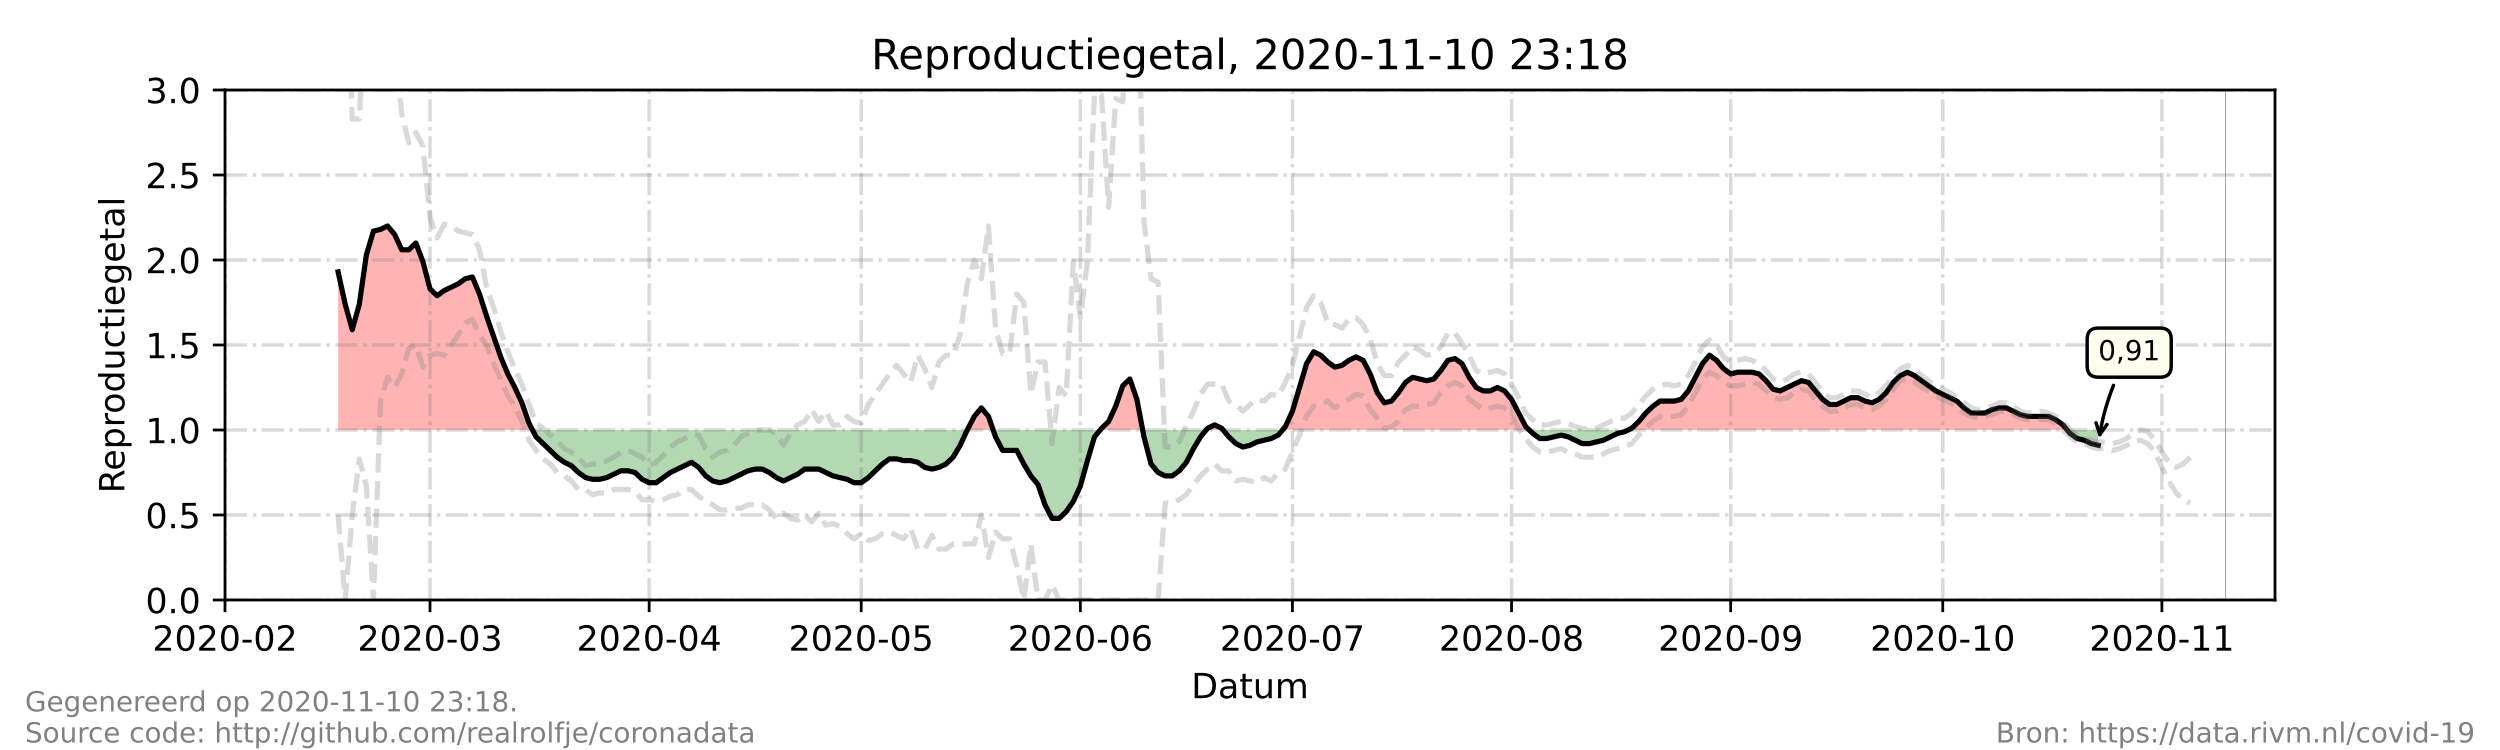 <?xml version="1.0" encoding="utf-8" standalone="no"?>
<!DOCTYPE svg PUBLIC "-//W3C//DTD SVG 1.1//EN"
  "http://www.w3.org/Graphics/SVG/1.1/DTD/svg11.dtd">
<!-- Created with matplotlib (https://matplotlib.org/) -->
<svg height="216pt" version="1.1" viewBox="0 0 720 216" width="720pt" xmlns="http://www.w3.org/2000/svg" xmlns:xlink="http://www.w3.org/1999/xlink">
 <defs>
  <style type="text/css">*{stroke-linecap:butt;stroke-linejoin:round;}</style>
 </defs>
 <g id="figure_1">
  <g id="patch_1">
   <path d="M 0 216 
L 720 216 
L 720 0 
L 0 0 
z
" style="fill:#ffffff;"/>
  </g>
  <g id="axes_1">
   <g id="patch_2">
    <path d="M 64.8 172.8 
L 655.2 172.8 
L 655.2 25.92 
L 64.8 25.92 
z
" style="fill:#ffffff;"/>
   </g>
   <g id="PolyCollection_1">
    <path clip-path="url(#pb86cb7c825)" d="M 97.374 123.84 
L 97.374 123.84 
L 99.41 123.84 
L 101.446 123.84 
L 103.481 123.84 
L 105.517 123.84 
L 107.553 123.84 
L 109.589 123.84 
L 111.625 123.84 
L 113.661 123.84 
L 115.697 123.84 
L 117.732 123.84 
L 119.768 123.84 
L 121.804 123.84 
L 123.84 123.84 
L 125.876 123.84 
L 127.912 123.84 
L 129.948 123.84 
L 131.983 123.84 
L 134.019 123.84 
L 136.055 123.84 
L 138.091 123.84 
L 140.127 123.84 
L 142.163 123.84 
L 144.199 123.84 
L 146.234 123.84 
L 148.27 123.84 
L 150.306 123.84 
L 152.342 123.84 
L 153.36 123.84 
L 152.342 121.882 
L 150.306 116.006 
L 148.27 111.6 
L 146.234 107.683 
L 144.199 102.787 
L 142.163 96.912 
L 140.127 91.037 
L 138.091 84.672 
L 136.055 79.776 
L 134.019 80.266 
L 131.983 81.734 
L 129.948 82.714 
L 127.912 83.693 
L 125.876 85.162 
L 123.84 83.203 
L 121.804 75.37 
L 119.768 69.984 
L 117.732 71.942 
L 115.697 71.942 
L 113.661 67.536 
L 111.625 65.088 
L 109.589 66.067 
L 107.553 66.557 
L 105.517 73.411 
L 103.481 87.61 
L 101.446 94.954 
L 99.41 87.61 
L 97.374 78.307 
z
" style="fill:#ff0000;fill-opacity:0.3;"/>
    <path clip-path="url(#pb86cb7c825)" d="M 278.566 123.84 
L 280.601 123.84 
L 282.637 123.84 
L 284.673 123.84 
L 286.03 123.84 
L 284.673 119.923 
L 282.637 117.475 
L 280.601 119.923 
z
" style="fill:#ff0000;fill-opacity:0.3;"/>
    <path clip-path="url(#pb86cb7c825)" d="M 316.84 123.84 
L 317.247 123.84 
L 319.283 123.84 
L 321.319 123.84 
L 323.354 123.84 
L 325.39 123.84 
L 327.426 123.84 
L 329.092 123.84 
L 327.426 115.027 
L 325.39 109.152 
L 323.354 111.11 
L 321.319 116.986 
L 319.283 121.392 
L 317.247 123.35 
z
" style="fill:#ff0000;fill-opacity:0.3;"/>
    <path clip-path="url(#pb86cb7c825)" d="M 347.378 123.84 
L 347.785 123.84 
L 349.821 123.84 
L 351.857 123.84 
L 352.264 123.84 
L 351.857 123.35 
L 349.821 122.371 
L 347.785 123.35 
z
" style="fill:#ff0000;fill-opacity:0.3;"/>
    <path clip-path="url(#pb86cb7c825)" d="M 369.365 123.84 
L 370.179 123.84 
L 372.215 123.84 
L 374.251 123.84 
L 376.287 123.84 
L 378.323 123.84 
L 380.359 123.84 
L 382.394 123.84 
L 384.43 123.84 
L 386.466 123.84 
L 388.502 123.84 
L 390.538 123.84 
L 392.574 123.84 
L 394.61 123.84 
L 396.646 123.84 
L 398.681 123.84 
L 400.717 123.84 
L 402.753 123.84 
L 404.789 123.84 
L 406.825 123.84 
L 408.861 123.84 
L 410.897 123.84 
L 412.932 123.84 
L 414.968 123.84 
L 417.004 123.84 
L 419.04 123.84 
L 421.076 123.84 
L 423.112 123.84 
L 425.148 123.84 
L 427.183 123.84 
L 429.219 123.84 
L 431.255 123.84 
L 433.291 123.84 
L 435.327 123.84 
L 437.363 123.84 
L 439.399 123.84 
L 440.417 123.84 
L 439.399 122.861 
L 437.363 118.944 
L 435.327 115.027 
L 433.291 112.579 
L 431.255 111.6 
L 429.219 112.579 
L 427.183 112.579 
L 425.148 111.6 
L 423.112 108.662 
L 421.076 104.746 
L 419.04 103.277 
L 417.004 103.766 
L 414.968 106.704 
L 412.932 109.152 
L 410.897 109.642 
L 408.861 109.152 
L 406.825 108.662 
L 404.789 110.131 
L 402.753 113.069 
L 400.717 115.517 
L 398.681 116.006 
L 396.646 113.069 
L 394.61 107.683 
L 392.574 103.766 
L 390.538 102.787 
L 388.502 103.766 
L 386.466 105.235 
L 384.43 105.725 
L 382.394 104.256 
L 380.359 102.298 
L 378.323 101.318 
L 376.287 104.746 
L 374.251 111.6 
L 372.215 118.454 
L 370.179 122.861 
z
" style="fill:#ff0000;fill-opacity:0.3;"/>
    <path clip-path="url(#pb86cb7c825)" d="M 468.919 123.84 
L 469.937 123.84 
L 471.972 123.84 
L 474.008 123.84 
L 476.044 123.84 
L 478.08 123.84 
L 480.116 123.84 
L 482.152 123.84 
L 484.188 123.84 
L 486.223 123.84 
L 488.259 123.84 
L 490.295 123.84 
L 492.331 123.84 
L 494.367 123.84 
L 496.403 123.84 
L 498.439 123.84 
L 500.474 123.84 
L 502.51 123.84 
L 504.546 123.84 
L 506.582 123.84 
L 508.618 123.84 
L 510.654 123.84 
L 512.69 123.84 
L 514.726 123.84 
L 516.761 123.84 
L 518.797 123.84 
L 520.833 123.84 
L 522.869 123.84 
L 524.905 123.84 
L 526.941 123.84 
L 528.977 123.84 
L 531.012 123.84 
L 533.048 123.84 
L 535.084 123.84 
L 537.12 123.84 
L 539.156 123.84 
L 541.192 123.84 
L 543.228 123.84 
L 545.263 123.84 
L 547.299 123.84 
L 549.335 123.84 
L 551.371 123.84 
L 553.407 123.84 
L 555.443 123.84 
L 557.479 123.84 
L 559.514 123.84 
L 561.55 123.84 
L 563.586 123.84 
L 565.622 123.84 
L 567.658 123.84 
L 569.694 123.84 
L 571.73 123.84 
L 573.766 123.84 
L 575.801 123.84 
L 577.837 123.84 
L 579.873 123.84 
L 581.909 123.84 
L 583.945 123.84 
L 585.981 123.84 
L 588.017 123.84 
L 590.052 123.84 
L 592.088 123.84 
L 594.124 123.84 
L 595.346 123.84 
L 594.124 122.371 
L 592.088 120.902 
L 590.052 119.923 
L 588.017 119.923 
L 585.981 119.923 
L 583.945 119.923 
L 581.909 119.434 
L 579.873 118.454 
L 577.837 117.475 
L 575.801 117.475 
L 573.766 117.965 
L 571.73 118.944 
L 569.694 118.944 
L 567.658 118.944 
L 565.622 117.475 
L 563.586 115.517 
L 561.55 114.538 
L 559.514 113.558 
L 557.479 112.579 
L 555.443 111.11 
L 553.407 109.642 
L 551.371 108.173 
L 549.335 107.194 
L 547.299 108.173 
L 545.263 110.131 
L 543.228 113.069 
L 541.192 115.027 
L 539.156 116.006 
L 537.12 115.517 
L 535.084 114.538 
L 533.048 114.538 
L 531.012 115.517 
L 528.977 116.496 
L 526.941 116.496 
L 524.905 115.027 
L 522.869 112.579 
L 520.833 110.131 
L 518.797 109.642 
L 516.761 110.621 
L 514.726 111.6 
L 512.69 112.579 
L 510.654 112.09 
L 508.618 109.642 
L 506.582 107.683 
L 504.546 107.194 
L 502.51 107.194 
L 500.474 107.194 
L 498.439 107.683 
L 496.403 106.214 
L 494.367 103.766 
L 492.331 102.298 
L 490.295 104.746 
L 488.259 108.662 
L 486.223 112.579 
L 484.188 115.027 
L 482.152 115.517 
L 480.116 115.517 
L 478.08 115.517 
L 476.044 116.986 
L 474.008 118.944 
L 471.972 121.392 
L 469.937 123.35 
z
" style="fill:#ff0000;fill-opacity:0.3;"/>
   </g>
   <g id="PolyCollection_2">
    <path clip-path="url(#pb86cb7c825)" d="M 153.36 123.84 
L 154.378 123.84 
L 156.414 123.84 
L 158.45 123.84 
L 160.486 123.84 
L 162.521 123.84 
L 164.557 123.84 
L 166.593 123.84 
L 168.629 123.84 
L 170.665 123.84 
L 172.701 123.84 
L 174.737 123.84 
L 176.772 123.84 
L 178.808 123.84 
L 180.844 123.84 
L 182.88 123.84 
L 184.916 123.84 
L 186.952 123.84 
L 188.988 123.84 
L 191.023 123.84 
L 193.059 123.84 
L 195.095 123.84 
L 197.131 123.84 
L 199.167 123.84 
L 201.203 123.84 
L 203.239 123.84 
L 205.274 123.84 
L 207.31 123.84 
L 209.346 123.84 
L 211.382 123.84 
L 213.418 123.84 
L 215.454 123.84 
L 217.49 123.84 
L 219.526 123.84 
L 221.561 123.84 
L 223.597 123.84 
L 225.633 123.84 
L 227.669 123.84 
L 229.705 123.84 
L 231.741 123.84 
L 233.777 123.84 
L 235.812 123.84 
L 237.848 123.84 
L 239.884 123.84 
L 241.92 123.84 
L 243.956 123.84 
L 245.992 123.84 
L 248.028 123.84 
L 250.063 123.84 
L 252.099 123.84 
L 254.135 123.84 
L 256.171 123.84 
L 258.207 123.84 
L 260.243 123.84 
L 262.279 123.84 
L 264.314 123.84 
L 266.35 123.84 
L 268.386 123.84 
L 270.422 123.84 
L 272.458 123.84 
L 274.494 123.84 
L 276.53 123.84 
L 278.566 123.84 
L 278.566 123.84 
L 278.566 123.84 
L 276.53 128.246 
L 274.494 131.674 
L 272.458 133.632 
L 270.422 134.611 
L 268.386 135.101 
L 266.35 134.611 
L 264.314 133.142 
L 262.279 132.653 
L 260.243 132.653 
L 258.207 132.163 
L 256.171 132.163 
L 254.135 133.632 
L 252.099 135.59 
L 250.063 137.549 
L 248.028 139.018 
L 245.992 139.018 
L 243.956 138.038 
L 241.92 137.549 
L 239.884 137.059 
L 237.848 136.08 
L 235.812 135.101 
L 233.777 135.101 
L 231.741 135.101 
L 229.705 136.57 
L 227.669 137.549 
L 225.633 138.528 
L 223.597 137.549 
L 221.561 136.08 
L 219.526 135.101 
L 217.49 135.101 
L 215.454 135.59 
L 213.418 136.57 
L 211.382 137.549 
L 209.346 138.528 
L 207.31 139.018 
L 205.274 138.528 
L 203.239 137.059 
L 201.203 134.611 
L 199.167 133.142 
L 197.131 134.122 
L 195.095 135.101 
L 193.059 136.08 
L 191.023 137.549 
L 188.988 139.018 
L 186.952 139.018 
L 184.916 138.038 
L 182.88 136.08 
L 180.844 135.59 
L 178.808 135.59 
L 176.772 136.57 
L 174.737 137.549 
L 172.701 138.038 
L 170.665 138.038 
L 168.629 137.549 
L 166.593 136.08 
L 164.557 134.122 
L 162.521 133.142 
L 160.486 131.674 
L 158.45 129.715 
L 156.414 127.757 
L 154.378 125.798 
z
" style="fill:#008000;fill-opacity:0.3;"/>
    <path clip-path="url(#pb86cb7c825)" d="M 286.03 123.84 
L 286.709 123.84 
L 288.745 123.84 
L 290.781 123.84 
L 292.817 123.84 
L 294.852 123.84 
L 296.888 123.84 
L 298.924 123.84 
L 300.96 123.84 
L 302.996 123.84 
L 305.032 123.84 
L 307.068 123.84 
L 309.103 123.84 
L 311.139 123.84 
L 313.175 123.84 
L 315.211 123.84 
L 316.84 123.84 
L 315.211 125.798 
L 313.175 132.653 
L 311.139 139.997 
L 309.103 144.403 
L 307.068 147.341 
L 305.032 149.299 
L 302.996 149.299 
L 300.96 145.382 
L 298.924 139.507 
L 296.888 137.059 
L 294.852 133.632 
L 292.817 129.715 
L 290.781 129.715 
L 288.745 129.715 
L 286.709 125.798 
z
" style="fill:#008000;fill-opacity:0.3;"/>
    <path clip-path="url(#pb86cb7c825)" d="M 329.092 123.84 
L 329.462 123.84 
L 331.498 123.84 
L 333.534 123.84 
L 335.57 123.84 
L 337.606 123.84 
L 339.641 123.84 
L 341.677 123.84 
L 343.713 123.84 
L 345.749 123.84 
L 347.378 123.84 
L 345.749 125.798 
L 343.713 129.226 
L 341.677 133.142 
L 339.641 135.59 
L 337.606 137.059 
L 335.57 137.059 
L 333.534 136.08 
L 331.498 133.632 
L 329.462 125.798 
z
" style="fill:#008000;fill-opacity:0.3;"/>
    <path clip-path="url(#pb86cb7c825)" d="M 352.264 123.84 
L 353.892 123.84 
L 355.928 123.84 
L 357.964 123.84 
L 360 123.84 
L 362.036 123.84 
L 364.072 123.84 
L 366.108 123.84 
L 368.143 123.84 
L 369.365 123.84 
L 368.143 125.309 
L 366.108 126.288 
L 364.072 126.778 
L 362.036 127.267 
L 360 128.246 
L 357.964 128.736 
L 355.928 127.757 
L 353.892 125.798 
z
" style="fill:#008000;fill-opacity:0.3;"/>
    <path clip-path="url(#pb86cb7c825)" d="M 440.417 123.84 
L 441.434 123.84 
L 443.47 123.84 
L 445.506 123.84 
L 447.542 123.84 
L 449.578 123.84 
L 451.614 123.84 
L 453.65 123.84 
L 455.686 123.84 
L 457.721 123.84 
L 459.757 123.84 
L 461.793 123.84 
L 463.829 123.84 
L 465.865 123.84 
L 467.901 123.84 
L 468.919 123.84 
L 467.901 124.33 
L 465.865 124.819 
L 463.829 125.798 
L 461.793 126.778 
L 459.757 127.267 
L 457.721 127.757 
L 455.686 127.757 
L 453.65 126.778 
L 451.614 125.798 
L 449.578 125.309 
L 447.542 125.798 
L 445.506 126.288 
L 443.47 126.288 
L 441.434 124.819 
z
" style="fill:#008000;fill-opacity:0.3;"/>
    <path clip-path="url(#pb86cb7c825)" d="M 595.346 123.84 
L 596.16 123.84 
L 598.196 123.84 
L 600.232 123.84 
L 602.268 123.84 
L 604.303 123.84 
L 604.303 123.84 
L 604.303 128.246 
L 602.268 127.757 
L 600.232 126.778 
L 598.196 126.288 
L 596.16 124.819 
z
" style="fill:#008000;fill-opacity:0.3;"/>
   </g>
   <g id="matplotlib.axis_1">
    <g id="xtick_1">
     <g id="line2d_1">
      <path clip-path="url(#pb86cb7c825)" d="M 64.8 172.8 
L 64.8 25.92 
" style="fill:none;stroke:#808080;stroke-dasharray:6.4,1.6,1,1.6;stroke-dashoffset:0;stroke-opacity:0.3;"/>
     </g>
     <g id="line2d_2">
      <defs>
       <path d="M 0 0 
L 0 3.5 
" id="m8927121516" style="stroke:#000000;stroke-width:0.8;"/>
      </defs>
      <g>
       <use style="stroke:#000000;stroke-width:0.8;" x="64.8" xlink:href="#m8927121516" y="172.8"/>
      </g>
     </g>
     <g id="text_1">
      <!-- 2020-02 -->
      <g transform="translate(43.909 187.398)scale(0.1 -0.1)">
       <defs>
        <path d="M 19.188 8.297 
L 53.609 8.297 
L 53.609 0 
L 7.328 0 
L 7.328 8.297 
Q 12.938 14.109 22.625 23.891 
Q 32.328 33.688 34.812 36.531 
Q 39.547 41.844 41.422 45.531 
Q 43.312 49.219 43.312 52.781 
Q 43.312 58.594 39.234 62.25 
Q 35.156 65.922 28.609 65.922 
Q 23.969 65.922 18.812 64.312 
Q 13.672 62.703 7.812 59.422 
L 7.812 69.391 
Q 13.766 71.781 18.938 73 
Q 24.125 74.219 28.422 74.219 
Q 39.75 74.219 46.484 68.547 
Q 53.219 62.891 53.219 53.422 
Q 53.219 48.922 51.531 44.891 
Q 49.859 40.875 45.406 35.406 
Q 44.188 33.984 37.641 27.219 
Q 31.109 20.453 19.188 8.297 
z
" id="DejaVuSans-50"/>
        <path d="M 31.781 66.406 
Q 24.172 66.406 20.328 58.906 
Q 16.5 51.422 16.5 36.375 
Q 16.5 21.391 20.328 13.891 
Q 24.172 6.391 31.781 6.391 
Q 39.453 6.391 43.281 13.891 
Q 47.125 21.391 47.125 36.375 
Q 47.125 51.422 43.281 58.906 
Q 39.453 66.406 31.781 66.406 
z
M 31.781 74.219 
Q 44.047 74.219 50.516 64.516 
Q 56.984 54.828 56.984 36.375 
Q 56.984 17.969 50.516 8.266 
Q 44.047 -1.422 31.781 -1.422 
Q 19.531 -1.422 13.062 8.266 
Q 6.594 17.969 6.594 36.375 
Q 6.594 54.828 13.062 64.516 
Q 19.531 74.219 31.781 74.219 
z
" id="DejaVuSans-48"/>
        <path d="M 4.891 31.391 
L 31.203 31.391 
L 31.203 23.391 
L 4.891 23.391 
z
" id="DejaVuSans-45"/>
       </defs>
       <use xlink:href="#DejaVuSans-50"/>
       <use x="63.623" xlink:href="#DejaVuSans-48"/>
       <use x="127.246" xlink:href="#DejaVuSans-50"/>
       <use x="190.869" xlink:href="#DejaVuSans-48"/>
       <use x="254.492" xlink:href="#DejaVuSans-45"/>
       <use x="290.576" xlink:href="#DejaVuSans-48"/>
       <use x="354.199" xlink:href="#DejaVuSans-50"/>
      </g>
     </g>
    </g>
    <g id="xtick_2">
     <g id="line2d_3">
      <path clip-path="url(#pb86cb7c825)" d="M 123.84 172.8 
L 123.84 25.92 
" style="fill:none;stroke:#808080;stroke-dasharray:6.4,1.6,1,1.6;stroke-dashoffset:0;stroke-opacity:0.3;"/>
     </g>
     <g id="line2d_4">
      <g>
       <use style="stroke:#000000;stroke-width:0.8;" x="123.84" xlink:href="#m8927121516" y="172.8"/>
      </g>
     </g>
     <g id="text_2">
      <!-- 2020-03 -->
      <g transform="translate(102.949 187.398)scale(0.1 -0.1)">
       <defs>
        <path d="M 40.578 39.312 
Q 47.656 37.797 51.625 33 
Q 55.609 28.219 55.609 21.188 
Q 55.609 10.406 48.188 4.484 
Q 40.766 -1.422 27.094 -1.422 
Q 22.516 -1.422 17.656 -0.516 
Q 12.797 0.391 7.625 2.203 
L 7.625 11.719 
Q 11.719 9.328 16.594 8.109 
Q 21.484 6.891 26.812 6.891 
Q 36.078 6.891 40.938 10.547 
Q 45.797 14.203 45.797 21.188 
Q 45.797 27.641 41.281 31.266 
Q 36.766 34.906 28.719 34.906 
L 20.219 34.906 
L 20.219 43.016 
L 29.109 43.016 
Q 36.375 43.016 40.234 45.922 
Q 44.094 48.828 44.094 54.297 
Q 44.094 59.906 40.109 62.906 
Q 36.141 65.922 28.719 65.922 
Q 24.656 65.922 20.016 65.031 
Q 15.375 64.156 9.812 62.312 
L 9.812 71.094 
Q 15.438 72.656 20.344 73.438 
Q 25.25 74.219 29.594 74.219 
Q 40.828 74.219 47.359 69.109 
Q 53.906 64.016 53.906 55.328 
Q 53.906 49.266 50.438 45.094 
Q 46.969 40.922 40.578 39.312 
z
" id="DejaVuSans-51"/>
       </defs>
       <use xlink:href="#DejaVuSans-50"/>
       <use x="63.623" xlink:href="#DejaVuSans-48"/>
       <use x="127.246" xlink:href="#DejaVuSans-50"/>
       <use x="190.869" xlink:href="#DejaVuSans-48"/>
       <use x="254.492" xlink:href="#DejaVuSans-45"/>
       <use x="290.576" xlink:href="#DejaVuSans-48"/>
       <use x="354.199" xlink:href="#DejaVuSans-51"/>
      </g>
     </g>
    </g>
    <g id="xtick_3">
     <g id="line2d_5">
      <path clip-path="url(#pb86cb7c825)" d="M 186.952 172.8 
L 186.952 25.92 
" style="fill:none;stroke:#808080;stroke-dasharray:6.4,1.6,1,1.6;stroke-dashoffset:0;stroke-opacity:0.3;"/>
     </g>
     <g id="line2d_6">
      <g>
       <use style="stroke:#000000;stroke-width:0.8;" x="186.952" xlink:href="#m8927121516" y="172.8"/>
      </g>
     </g>
     <g id="text_3">
      <!-- 2020-04 -->
      <g transform="translate(166.06 187.398)scale(0.1 -0.1)">
       <defs>
        <path d="M 37.797 64.312 
L 12.891 25.391 
L 37.797 25.391 
z
M 35.203 72.906 
L 47.609 72.906 
L 47.609 25.391 
L 58.016 25.391 
L 58.016 17.188 
L 47.609 17.188 
L 47.609 0 
L 37.797 0 
L 37.797 17.188 
L 4.891 17.188 
L 4.891 26.703 
z
" id="DejaVuSans-52"/>
       </defs>
       <use xlink:href="#DejaVuSans-50"/>
       <use x="63.623" xlink:href="#DejaVuSans-48"/>
       <use x="127.246" xlink:href="#DejaVuSans-50"/>
       <use x="190.869" xlink:href="#DejaVuSans-48"/>
       <use x="254.492" xlink:href="#DejaVuSans-45"/>
       <use x="290.576" xlink:href="#DejaVuSans-48"/>
       <use x="354.199" xlink:href="#DejaVuSans-52"/>
      </g>
     </g>
    </g>
    <g id="xtick_4">
     <g id="line2d_7">
      <path clip-path="url(#pb86cb7c825)" d="M 248.028 172.8 
L 248.028 25.92 
" style="fill:none;stroke:#808080;stroke-dasharray:6.4,1.6,1,1.6;stroke-dashoffset:0;stroke-opacity:0.3;"/>
     </g>
     <g id="line2d_8">
      <g>
       <use style="stroke:#000000;stroke-width:0.8;" x="248.028" xlink:href="#m8927121516" y="172.8"/>
      </g>
     </g>
     <g id="text_4">
      <!-- 2020-05 -->
      <g transform="translate(227.136 187.398)scale(0.1 -0.1)">
       <defs>
        <path d="M 10.797 72.906 
L 49.516 72.906 
L 49.516 64.594 
L 19.828 64.594 
L 19.828 46.734 
Q 21.969 47.469 24.109 47.828 
Q 26.266 48.188 28.422 48.188 
Q 40.625 48.188 47.75 41.5 
Q 54.891 34.812 54.891 23.391 
Q 54.891 11.625 47.562 5.094 
Q 40.234 -1.422 26.906 -1.422 
Q 22.312 -1.422 17.547 -0.641 
Q 12.797 0.141 7.719 1.703 
L 7.719 11.625 
Q 12.109 9.234 16.797 8.062 
Q 21.484 6.891 26.703 6.891 
Q 35.156 6.891 40.078 11.328 
Q 45.016 15.766 45.016 23.391 
Q 45.016 31 40.078 35.438 
Q 35.156 39.891 26.703 39.891 
Q 22.75 39.891 18.812 39.016 
Q 14.891 38.141 10.797 36.281 
z
" id="DejaVuSans-53"/>
       </defs>
       <use xlink:href="#DejaVuSans-50"/>
       <use x="63.623" xlink:href="#DejaVuSans-48"/>
       <use x="127.246" xlink:href="#DejaVuSans-50"/>
       <use x="190.869" xlink:href="#DejaVuSans-48"/>
       <use x="254.492" xlink:href="#DejaVuSans-45"/>
       <use x="290.576" xlink:href="#DejaVuSans-48"/>
       <use x="354.199" xlink:href="#DejaVuSans-53"/>
      </g>
     </g>
    </g>
    <g id="xtick_5">
     <g id="line2d_9">
      <path clip-path="url(#pb86cb7c825)" d="M 311.139 172.8 
L 311.139 25.92 
" style="fill:none;stroke:#808080;stroke-dasharray:6.4,1.6,1,1.6;stroke-dashoffset:0;stroke-opacity:0.3;"/>
     </g>
     <g id="line2d_10">
      <g>
       <use style="stroke:#000000;stroke-width:0.8;" x="311.139" xlink:href="#m8927121516" y="172.8"/>
      </g>
     </g>
     <g id="text_5">
      <!-- 2020-06 -->
      <g transform="translate(290.248 187.398)scale(0.1 -0.1)">
       <defs>
        <path d="M 33.016 40.375 
Q 26.375 40.375 22.484 35.828 
Q 18.609 31.297 18.609 23.391 
Q 18.609 15.531 22.484 10.953 
Q 26.375 6.391 33.016 6.391 
Q 39.656 6.391 43.531 10.953 
Q 47.406 15.531 47.406 23.391 
Q 47.406 31.297 43.531 35.828 
Q 39.656 40.375 33.016 40.375 
z
M 52.594 71.297 
L 52.594 62.312 
Q 48.875 64.062 45.094 64.984 
Q 41.312 65.922 37.594 65.922 
Q 27.828 65.922 22.672 59.328 
Q 17.531 52.734 16.797 39.406 
Q 19.672 43.656 24.016 45.922 
Q 28.375 48.188 33.594 48.188 
Q 44.578 48.188 50.953 41.516 
Q 57.328 34.859 57.328 23.391 
Q 57.328 12.156 50.688 5.359 
Q 44.047 -1.422 33.016 -1.422 
Q 20.359 -1.422 13.672 8.266 
Q 6.984 17.969 6.984 36.375 
Q 6.984 53.656 15.188 63.938 
Q 23.391 74.219 37.203 74.219 
Q 40.922 74.219 44.703 73.484 
Q 48.484 72.75 52.594 71.297 
z
" id="DejaVuSans-54"/>
       </defs>
       <use xlink:href="#DejaVuSans-50"/>
       <use x="63.623" xlink:href="#DejaVuSans-48"/>
       <use x="127.246" xlink:href="#DejaVuSans-50"/>
       <use x="190.869" xlink:href="#DejaVuSans-48"/>
       <use x="254.492" xlink:href="#DejaVuSans-45"/>
       <use x="290.576" xlink:href="#DejaVuSans-48"/>
       <use x="354.199" xlink:href="#DejaVuSans-54"/>
      </g>
     </g>
    </g>
    <g id="xtick_6">
     <g id="line2d_11">
      <path clip-path="url(#pb86cb7c825)" d="M 372.215 172.8 
L 372.215 25.92 
" style="fill:none;stroke:#808080;stroke-dasharray:6.4,1.6,1,1.6;stroke-dashoffset:0;stroke-opacity:0.3;"/>
     </g>
     <g id="line2d_12">
      <g>
       <use style="stroke:#000000;stroke-width:0.8;" x="372.215" xlink:href="#m8927121516" y="172.8"/>
      </g>
     </g>
     <g id="text_6">
      <!-- 2020-07 -->
      <g transform="translate(351.324 187.398)scale(0.1 -0.1)">
       <defs>
        <path d="M 8.203 72.906 
L 55.078 72.906 
L 55.078 68.703 
L 28.609 0 
L 18.312 0 
L 43.219 64.594 
L 8.203 64.594 
z
" id="DejaVuSans-55"/>
       </defs>
       <use xlink:href="#DejaVuSans-50"/>
       <use x="63.623" xlink:href="#DejaVuSans-48"/>
       <use x="127.246" xlink:href="#DejaVuSans-50"/>
       <use x="190.869" xlink:href="#DejaVuSans-48"/>
       <use x="254.492" xlink:href="#DejaVuSans-45"/>
       <use x="290.576" xlink:href="#DejaVuSans-48"/>
       <use x="354.199" xlink:href="#DejaVuSans-55"/>
      </g>
     </g>
    </g>
    <g id="xtick_7">
     <g id="line2d_13">
      <path clip-path="url(#pb86cb7c825)" d="M 435.327 172.8 
L 435.327 25.92 
" style="fill:none;stroke:#808080;stroke-dasharray:6.4,1.6,1,1.6;stroke-dashoffset:0;stroke-opacity:0.3;"/>
     </g>
     <g id="line2d_14">
      <g>
       <use style="stroke:#000000;stroke-width:0.8;" x="435.327" xlink:href="#m8927121516" y="172.8"/>
      </g>
     </g>
     <g id="text_7">
      <!-- 2020-08 -->
      <g transform="translate(414.435 187.398)scale(0.1 -0.1)">
       <defs>
        <path d="M 31.781 34.625 
Q 24.75 34.625 20.719 30.859 
Q 16.703 27.094 16.703 20.516 
Q 16.703 13.922 20.719 10.156 
Q 24.75 6.391 31.781 6.391 
Q 38.812 6.391 42.859 10.172 
Q 46.922 13.969 46.922 20.516 
Q 46.922 27.094 42.891 30.859 
Q 38.875 34.625 31.781 34.625 
z
M 21.922 38.812 
Q 15.578 40.375 12.031 44.719 
Q 8.5 49.078 8.5 55.328 
Q 8.5 64.062 14.719 69.141 
Q 20.953 74.219 31.781 74.219 
Q 42.672 74.219 48.875 69.141 
Q 55.078 64.062 55.078 55.328 
Q 55.078 49.078 51.531 44.719 
Q 48 40.375 41.703 38.812 
Q 48.828 37.156 52.797 32.312 
Q 56.781 27.484 56.781 20.516 
Q 56.781 9.906 50.312 4.234 
Q 43.844 -1.422 31.781 -1.422 
Q 19.734 -1.422 13.25 4.234 
Q 6.781 9.906 6.781 20.516 
Q 6.781 27.484 10.781 32.312 
Q 14.797 37.156 21.922 38.812 
z
M 18.312 54.391 
Q 18.312 48.734 21.844 45.562 
Q 25.391 42.391 31.781 42.391 
Q 38.141 42.391 41.719 45.562 
Q 45.312 48.734 45.312 54.391 
Q 45.312 60.062 41.719 63.234 
Q 38.141 66.406 31.781 66.406 
Q 25.391 66.406 21.844 63.234 
Q 18.312 60.062 18.312 54.391 
z
" id="DejaVuSans-56"/>
       </defs>
       <use xlink:href="#DejaVuSans-50"/>
       <use x="63.623" xlink:href="#DejaVuSans-48"/>
       <use x="127.246" xlink:href="#DejaVuSans-50"/>
       <use x="190.869" xlink:href="#DejaVuSans-48"/>
       <use x="254.492" xlink:href="#DejaVuSans-45"/>
       <use x="290.576" xlink:href="#DejaVuSans-48"/>
       <use x="354.199" xlink:href="#DejaVuSans-56"/>
      </g>
     </g>
    </g>
    <g id="xtick_8">
     <g id="line2d_15">
      <path clip-path="url(#pb86cb7c825)" d="M 498.439 172.8 
L 498.439 25.92 
" style="fill:none;stroke:#808080;stroke-dasharray:6.4,1.6,1,1.6;stroke-dashoffset:0;stroke-opacity:0.3;"/>
     </g>
     <g id="line2d_16">
      <g>
       <use style="stroke:#000000;stroke-width:0.8;" x="498.439" xlink:href="#m8927121516" y="172.8"/>
      </g>
     </g>
     <g id="text_8">
      <!-- 2020-09 -->
      <g transform="translate(477.547 187.398)scale(0.1 -0.1)">
       <defs>
        <path d="M 10.984 1.516 
L 10.984 10.5 
Q 14.703 8.734 18.5 7.812 
Q 22.312 6.891 25.984 6.891 
Q 35.75 6.891 40.891 13.453 
Q 46.047 20.016 46.781 33.406 
Q 43.953 29.203 39.594 26.953 
Q 35.25 24.703 29.984 24.703 
Q 19.047 24.703 12.672 31.312 
Q 6.297 37.938 6.297 49.422 
Q 6.297 60.641 12.938 67.422 
Q 19.578 74.219 30.609 74.219 
Q 43.266 74.219 49.922 64.516 
Q 56.594 54.828 56.594 36.375 
Q 56.594 19.141 48.406 8.859 
Q 40.234 -1.422 26.422 -1.422 
Q 22.703 -1.422 18.891 -0.688 
Q 15.094 0.047 10.984 1.516 
z
M 30.609 32.422 
Q 37.25 32.422 41.125 36.953 
Q 45.016 41.5 45.016 49.422 
Q 45.016 57.281 41.125 61.844 
Q 37.25 66.406 30.609 66.406 
Q 23.969 66.406 20.094 61.844 
Q 16.219 57.281 16.219 49.422 
Q 16.219 41.5 20.094 36.953 
Q 23.969 32.422 30.609 32.422 
z
" id="DejaVuSans-57"/>
       </defs>
       <use xlink:href="#DejaVuSans-50"/>
       <use x="63.623" xlink:href="#DejaVuSans-48"/>
       <use x="127.246" xlink:href="#DejaVuSans-50"/>
       <use x="190.869" xlink:href="#DejaVuSans-48"/>
       <use x="254.492" xlink:href="#DejaVuSans-45"/>
       <use x="290.576" xlink:href="#DejaVuSans-48"/>
       <use x="354.199" xlink:href="#DejaVuSans-57"/>
      </g>
     </g>
    </g>
    <g id="xtick_9">
     <g id="line2d_17">
      <path clip-path="url(#pb86cb7c825)" d="M 559.514 172.8 
L 559.514 25.92 
" style="fill:none;stroke:#808080;stroke-dasharray:6.4,1.6,1,1.6;stroke-dashoffset:0;stroke-opacity:0.3;"/>
     </g>
     <g id="line2d_18">
      <g>
       <use style="stroke:#000000;stroke-width:0.8;" x="559.514" xlink:href="#m8927121516" y="172.8"/>
      </g>
     </g>
     <g id="text_9">
      <!-- 2020-10 -->
      <g transform="translate(538.623 187.398)scale(0.1 -0.1)">
       <defs>
        <path d="M 12.406 8.297 
L 28.516 8.297 
L 28.516 63.922 
L 10.984 60.406 
L 10.984 69.391 
L 28.422 72.906 
L 38.281 72.906 
L 38.281 8.297 
L 54.391 8.297 
L 54.391 0 
L 12.406 0 
z
" id="DejaVuSans-49"/>
       </defs>
       <use xlink:href="#DejaVuSans-50"/>
       <use x="63.623" xlink:href="#DejaVuSans-48"/>
       <use x="127.246" xlink:href="#DejaVuSans-50"/>
       <use x="190.869" xlink:href="#DejaVuSans-48"/>
       <use x="254.492" xlink:href="#DejaVuSans-45"/>
       <use x="290.576" xlink:href="#DejaVuSans-49"/>
       <use x="354.199" xlink:href="#DejaVuSans-48"/>
      </g>
     </g>
    </g>
    <g id="xtick_10">
     <g id="line2d_19">
      <path clip-path="url(#pb86cb7c825)" d="M 622.626 172.8 
L 622.626 25.92 
" style="fill:none;stroke:#808080;stroke-dasharray:6.4,1.6,1,1.6;stroke-dashoffset:0;stroke-opacity:0.3;"/>
     </g>
     <g id="line2d_20">
      <g>
       <use style="stroke:#000000;stroke-width:0.8;" x="622.626" xlink:href="#m8927121516" y="172.8"/>
      </g>
     </g>
     <g id="text_10">
      <!-- 2020-11 -->
      <g transform="translate(601.735 187.398)scale(0.1 -0.1)">
       <use xlink:href="#DejaVuSans-50"/>
       <use x="63.623" xlink:href="#DejaVuSans-48"/>
       <use x="127.246" xlink:href="#DejaVuSans-50"/>
       <use x="190.869" xlink:href="#DejaVuSans-48"/>
       <use x="254.492" xlink:href="#DejaVuSans-45"/>
       <use x="290.576" xlink:href="#DejaVuSans-49"/>
       <use x="354.199" xlink:href="#DejaVuSans-49"/>
      </g>
     </g>
    </g>
    <g id="text_11">
     <!-- Datum -->
     <g transform="translate(343.087 201.077)scale(0.1 -0.1)">
      <defs>
       <path d="M 19.672 64.797 
L 19.672 8.109 
L 31.594 8.109 
Q 46.688 8.109 53.688 14.938 
Q 60.688 21.781 60.688 36.531 
Q 60.688 51.172 53.688 57.984 
Q 46.688 64.797 31.594 64.797 
z
M 9.812 72.906 
L 30.078 72.906 
Q 51.266 72.906 61.172 64.094 
Q 71.094 55.281 71.094 36.531 
Q 71.094 17.672 61.125 8.828 
Q 51.172 0 30.078 0 
L 9.812 0 
z
" id="DejaVuSans-68"/>
       <path d="M 34.281 27.484 
Q 23.391 27.484 19.188 25 
Q 14.984 22.516 14.984 16.5 
Q 14.984 11.719 18.141 8.906 
Q 21.297 6.109 26.703 6.109 
Q 34.188 6.109 38.703 11.406 
Q 43.219 16.703 43.219 25.484 
L 43.219 27.484 
z
M 52.203 31.203 
L 52.203 0 
L 43.219 0 
L 43.219 8.297 
Q 40.141 3.328 35.547 0.953 
Q 30.953 -1.422 24.312 -1.422 
Q 15.922 -1.422 10.953 3.297 
Q 6 8.016 6 15.922 
Q 6 25.141 12.172 29.828 
Q 18.359 34.516 30.609 34.516 
L 43.219 34.516 
L 43.219 35.406 
Q 43.219 41.609 39.141 45 
Q 35.062 48.391 27.688 48.391 
Q 23 48.391 18.547 47.266 
Q 14.109 46.141 10.016 43.891 
L 10.016 52.203 
Q 14.938 54.109 19.578 55.047 
Q 24.219 56 28.609 56 
Q 40.484 56 46.344 49.844 
Q 52.203 43.703 52.203 31.203 
z
" id="DejaVuSans-97"/>
       <path d="M 18.312 70.219 
L 18.312 54.688 
L 36.812 54.688 
L 36.812 47.703 
L 18.312 47.703 
L 18.312 18.016 
Q 18.312 11.328 20.141 9.422 
Q 21.969 7.516 27.594 7.516 
L 36.812 7.516 
L 36.812 0 
L 27.594 0 
Q 17.188 0 13.234 3.875 
Q 9.281 7.766 9.281 18.016 
L 9.281 47.703 
L 2.688 47.703 
L 2.688 54.688 
L 9.281 54.688 
L 9.281 70.219 
z
" id="DejaVuSans-116"/>
       <path d="M 8.5 21.578 
L 8.5 54.688 
L 17.484 54.688 
L 17.484 21.922 
Q 17.484 14.156 20.5 10.266 
Q 23.531 6.391 29.594 6.391 
Q 36.859 6.391 41.078 11.031 
Q 45.312 15.672 45.312 23.688 
L 45.312 54.688 
L 54.297 54.688 
L 54.297 0 
L 45.312 0 
L 45.312 8.406 
Q 42.047 3.422 37.719 1 
Q 33.406 -1.422 27.688 -1.422 
Q 18.266 -1.422 13.375 4.438 
Q 8.5 10.297 8.5 21.578 
z
M 31.109 56 
z
" id="DejaVuSans-117"/>
       <path d="M 52 44.188 
Q 55.375 50.25 60.062 53.125 
Q 64.75 56 71.094 56 
Q 79.641 56 84.281 50.016 
Q 88.922 44.047 88.922 33.016 
L 88.922 0 
L 79.891 0 
L 79.891 32.719 
Q 79.891 40.578 77.094 44.375 
Q 74.312 48.188 68.609 48.188 
Q 61.625 48.188 57.562 43.547 
Q 53.516 38.922 53.516 30.906 
L 53.516 0 
L 44.484 0 
L 44.484 32.719 
Q 44.484 40.625 41.703 44.406 
Q 38.922 48.188 33.109 48.188 
Q 26.219 48.188 22.156 43.531 
Q 18.109 38.875 18.109 30.906 
L 18.109 0 
L 9.078 0 
L 9.078 54.688 
L 18.109 54.688 
L 18.109 46.188 
Q 21.188 51.219 25.484 53.609 
Q 29.781 56 35.688 56 
Q 41.656 56 45.828 52.969 
Q 50 49.953 52 44.188 
z
" id="DejaVuSans-109"/>
      </defs>
      <use xlink:href="#DejaVuSans-68"/>
      <use x="77.002" xlink:href="#DejaVuSans-97"/>
      <use x="138.281" xlink:href="#DejaVuSans-116"/>
      <use x="177.49" xlink:href="#DejaVuSans-117"/>
      <use x="240.869" xlink:href="#DejaVuSans-109"/>
     </g>
    </g>
   </g>
   <g id="matplotlib.axis_2">
    <g id="ytick_1">
     <g id="line2d_21">
      <path clip-path="url(#pb86cb7c825)" d="M 64.8 172.8 
L 655.2 172.8 
" style="fill:none;stroke:#808080;stroke-dasharray:6.4,1.6,1,1.6;stroke-dashoffset:0;stroke-opacity:0.3;"/>
     </g>
     <g id="line2d_22">
      <defs>
       <path d="M 0 0 
L -3.5 0 
" id="mf0150c0fcc" style="stroke:#000000;stroke-width:0.8;"/>
      </defs>
      <g>
       <use style="stroke:#000000;stroke-width:0.8;" x="64.8" xlink:href="#mf0150c0fcc" y="172.8"/>
      </g>
     </g>
     <g id="text_12">
      <!-- 0.0 -->
      <g transform="translate(41.897 176.599)scale(0.1 -0.1)">
       <defs>
        <path d="M 10.688 12.406 
L 21 12.406 
L 21 0 
L 10.688 0 
z
" id="DejaVuSans-46"/>
       </defs>
       <use xlink:href="#DejaVuSans-48"/>
       <use x="63.623" xlink:href="#DejaVuSans-46"/>
       <use x="95.41" xlink:href="#DejaVuSans-48"/>
      </g>
     </g>
    </g>
    <g id="ytick_2">
     <g id="line2d_23">
      <path clip-path="url(#pb86cb7c825)" d="M 64.8 148.32 
L 655.2 148.32 
" style="fill:none;stroke:#808080;stroke-dasharray:6.4,1.6,1,1.6;stroke-dashoffset:0;stroke-opacity:0.3;"/>
     </g>
     <g id="line2d_24">
      <g>
       <use style="stroke:#000000;stroke-width:0.8;" x="64.8" xlink:href="#mf0150c0fcc" y="148.32"/>
      </g>
     </g>
     <g id="text_13">
      <!-- 0.5 -->
      <g transform="translate(41.897 152.119)scale(0.1 -0.1)">
       <use xlink:href="#DejaVuSans-48"/>
       <use x="63.623" xlink:href="#DejaVuSans-46"/>
       <use x="95.41" xlink:href="#DejaVuSans-53"/>
      </g>
     </g>
    </g>
    <g id="ytick_3">
     <g id="line2d_25">
      <path clip-path="url(#pb86cb7c825)" d="M 64.8 123.84 
L 655.2 123.84 
" style="fill:none;stroke:#808080;stroke-dasharray:6.4,1.6,1,1.6;stroke-dashoffset:0;stroke-opacity:0.3;"/>
     </g>
     <g id="line2d_26">
      <g>
       <use style="stroke:#000000;stroke-width:0.8;" x="64.8" xlink:href="#mf0150c0fcc" y="123.84"/>
      </g>
     </g>
     <g id="text_14">
      <!-- 1.0 -->
      <g transform="translate(41.897 127.639)scale(0.1 -0.1)">
       <use xlink:href="#DejaVuSans-49"/>
       <use x="63.623" xlink:href="#DejaVuSans-46"/>
       <use x="95.41" xlink:href="#DejaVuSans-48"/>
      </g>
     </g>
    </g>
    <g id="ytick_4">
     <g id="line2d_27">
      <path clip-path="url(#pb86cb7c825)" d="M 64.8 99.36 
L 655.2 99.36 
" style="fill:none;stroke:#808080;stroke-dasharray:6.4,1.6,1,1.6;stroke-dashoffset:0;stroke-opacity:0.3;"/>
     </g>
     <g id="line2d_28">
      <g>
       <use style="stroke:#000000;stroke-width:0.8;" x="64.8" xlink:href="#mf0150c0fcc" y="99.36"/>
      </g>
     </g>
     <g id="text_15">
      <!-- 1.5 -->
      <g transform="translate(41.897 103.159)scale(0.1 -0.1)">
       <use xlink:href="#DejaVuSans-49"/>
       <use x="63.623" xlink:href="#DejaVuSans-46"/>
       <use x="95.41" xlink:href="#DejaVuSans-53"/>
      </g>
     </g>
    </g>
    <g id="ytick_5">
     <g id="line2d_29">
      <path clip-path="url(#pb86cb7c825)" d="M 64.8 74.88 
L 655.2 74.88 
" style="fill:none;stroke:#808080;stroke-dasharray:6.4,1.6,1,1.6;stroke-dashoffset:0;stroke-opacity:0.3;"/>
     </g>
     <g id="line2d_30">
      <g>
       <use style="stroke:#000000;stroke-width:0.8;" x="64.8" xlink:href="#mf0150c0fcc" y="74.88"/>
      </g>
     </g>
     <g id="text_16">
      <!-- 2.0 -->
      <g transform="translate(41.897 78.679)scale(0.1 -0.1)">
       <use xlink:href="#DejaVuSans-50"/>
       <use x="63.623" xlink:href="#DejaVuSans-46"/>
       <use x="95.41" xlink:href="#DejaVuSans-48"/>
      </g>
     </g>
    </g>
    <g id="ytick_6">
     <g id="line2d_31">
      <path clip-path="url(#pb86cb7c825)" d="M 64.8 50.4 
L 655.2 50.4 
" style="fill:none;stroke:#808080;stroke-dasharray:6.4,1.6,1,1.6;stroke-dashoffset:0;stroke-opacity:0.3;"/>
     </g>
     <g id="line2d_32">
      <g>
       <use style="stroke:#000000;stroke-width:0.8;" x="64.8" xlink:href="#mf0150c0fcc" y="50.4"/>
      </g>
     </g>
     <g id="text_17">
      <!-- 2.5 -->
      <g transform="translate(41.897 54.199)scale(0.1 -0.1)">
       <use xlink:href="#DejaVuSans-50"/>
       <use x="63.623" xlink:href="#DejaVuSans-46"/>
       <use x="95.41" xlink:href="#DejaVuSans-53"/>
      </g>
     </g>
    </g>
    <g id="ytick_7">
     <g id="line2d_33">
      <path clip-path="url(#pb86cb7c825)" d="M 64.8 25.92 
L 655.2 25.92 
" style="fill:none;stroke:#808080;stroke-dasharray:6.4,1.6,1,1.6;stroke-dashoffset:0;stroke-opacity:0.3;"/>
     </g>
     <g id="line2d_34">
      <g>
       <use style="stroke:#000000;stroke-width:0.8;" x="64.8" xlink:href="#mf0150c0fcc" y="25.92"/>
      </g>
     </g>
     <g id="text_18">
      <!-- 3.0 -->
      <g transform="translate(41.897 29.719)scale(0.1 -0.1)">
       <use xlink:href="#DejaVuSans-51"/>
       <use x="63.623" xlink:href="#DejaVuSans-46"/>
       <use x="95.41" xlink:href="#DejaVuSans-48"/>
      </g>
     </g>
    </g>
    <g id="text_19">
     <!-- Reproductiegetal -->
     <g transform="translate(35.817 142.044)rotate(-90)scale(0.1 -0.1)">
      <defs>
       <path d="M 44.391 34.188 
Q 47.562 33.109 50.562 29.594 
Q 53.562 26.078 56.594 19.922 
L 66.609 0 
L 56 0 
L 46.688 18.703 
Q 43.062 26.031 39.672 28.422 
Q 36.281 30.812 30.422 30.812 
L 19.672 30.812 
L 19.672 0 
L 9.812 0 
L 9.812 72.906 
L 32.078 72.906 
Q 44.578 72.906 50.734 67.672 
Q 56.891 62.453 56.891 51.906 
Q 56.891 45.016 53.688 40.469 
Q 50.484 35.938 44.391 34.188 
z
M 19.672 64.797 
L 19.672 38.922 
L 32.078 38.922 
Q 39.203 38.922 42.844 42.219 
Q 46.484 45.516 46.484 51.906 
Q 46.484 58.297 42.844 61.547 
Q 39.203 64.797 32.078 64.797 
z
" id="DejaVuSans-82"/>
       <path d="M 56.203 29.594 
L 56.203 25.203 
L 14.891 25.203 
Q 15.484 15.922 20.484 11.062 
Q 25.484 6.203 34.422 6.203 
Q 39.594 6.203 44.453 7.469 
Q 49.312 8.734 54.109 11.281 
L 54.109 2.781 
Q 49.266 0.734 44.188 -0.344 
Q 39.109 -1.422 33.891 -1.422 
Q 20.797 -1.422 13.156 6.188 
Q 5.516 13.812 5.516 26.812 
Q 5.516 40.234 12.766 48.109 
Q 20.016 56 32.328 56 
Q 43.359 56 49.781 48.891 
Q 56.203 41.797 56.203 29.594 
z
M 47.219 32.234 
Q 47.125 39.594 43.094 43.984 
Q 39.062 48.391 32.422 48.391 
Q 24.906 48.391 20.391 44.141 
Q 15.875 39.891 15.188 32.172 
z
" id="DejaVuSans-101"/>
       <path d="M 18.109 8.203 
L 18.109 -20.797 
L 9.078 -20.797 
L 9.078 54.688 
L 18.109 54.688 
L 18.109 46.391 
Q 20.953 51.266 25.266 53.625 
Q 29.594 56 35.594 56 
Q 45.562 56 51.781 48.094 
Q 58.016 40.188 58.016 27.297 
Q 58.016 14.406 51.781 6.484 
Q 45.562 -1.422 35.594 -1.422 
Q 29.594 -1.422 25.266 0.953 
Q 20.953 3.328 18.109 8.203 
z
M 48.688 27.297 
Q 48.688 37.203 44.609 42.844 
Q 40.531 48.484 33.406 48.484 
Q 26.266 48.484 22.188 42.844 
Q 18.109 37.203 18.109 27.297 
Q 18.109 17.391 22.188 11.75 
Q 26.266 6.109 33.406 6.109 
Q 40.531 6.109 44.609 11.75 
Q 48.688 17.391 48.688 27.297 
z
" id="DejaVuSans-112"/>
       <path d="M 41.109 46.297 
Q 39.594 47.172 37.812 47.578 
Q 36.031 48 33.891 48 
Q 26.266 48 22.188 43.047 
Q 18.109 38.094 18.109 28.812 
L 18.109 0 
L 9.078 0 
L 9.078 54.688 
L 18.109 54.688 
L 18.109 46.188 
Q 20.953 51.172 25.484 53.578 
Q 30.031 56 36.531 56 
Q 37.453 56 38.578 55.875 
Q 39.703 55.766 41.062 55.516 
z
" id="DejaVuSans-114"/>
       <path d="M 30.609 48.391 
Q 23.391 48.391 19.188 42.75 
Q 14.984 37.109 14.984 27.297 
Q 14.984 17.484 19.156 11.844 
Q 23.344 6.203 30.609 6.203 
Q 37.797 6.203 41.984 11.859 
Q 46.188 17.531 46.188 27.297 
Q 46.188 37.016 41.984 42.703 
Q 37.797 48.391 30.609 48.391 
z
M 30.609 56 
Q 42.328 56 49.016 48.375 
Q 55.719 40.766 55.719 27.297 
Q 55.719 13.875 49.016 6.219 
Q 42.328 -1.422 30.609 -1.422 
Q 18.844 -1.422 12.172 6.219 
Q 5.516 13.875 5.516 27.297 
Q 5.516 40.766 12.172 48.375 
Q 18.844 56 30.609 56 
z
" id="DejaVuSans-111"/>
       <path d="M 45.406 46.391 
L 45.406 75.984 
L 54.391 75.984 
L 54.391 0 
L 45.406 0 
L 45.406 8.203 
Q 42.578 3.328 38.25 0.953 
Q 33.938 -1.422 27.875 -1.422 
Q 17.969 -1.422 11.734 6.484 
Q 5.516 14.406 5.516 27.297 
Q 5.516 40.188 11.734 48.094 
Q 17.969 56 27.875 56 
Q 33.938 56 38.25 53.625 
Q 42.578 51.266 45.406 46.391 
z
M 14.797 27.297 
Q 14.797 17.391 18.875 11.75 
Q 22.953 6.109 30.078 6.109 
Q 37.203 6.109 41.297 11.75 
Q 45.406 17.391 45.406 27.297 
Q 45.406 37.203 41.297 42.844 
Q 37.203 48.484 30.078 48.484 
Q 22.953 48.484 18.875 42.844 
Q 14.797 37.203 14.797 27.297 
z
" id="DejaVuSans-100"/>
       <path d="M 48.781 52.594 
L 48.781 44.188 
Q 44.969 46.297 41.141 47.344 
Q 37.312 48.391 33.406 48.391 
Q 24.656 48.391 19.812 42.844 
Q 14.984 37.312 14.984 27.297 
Q 14.984 17.281 19.812 11.734 
Q 24.656 6.203 33.406 6.203 
Q 37.312 6.203 41.141 7.25 
Q 44.969 8.297 48.781 10.406 
L 48.781 2.094 
Q 45.016 0.344 40.984 -0.531 
Q 36.969 -1.422 32.422 -1.422 
Q 20.062 -1.422 12.781 6.344 
Q 5.516 14.109 5.516 27.297 
Q 5.516 40.672 12.859 48.328 
Q 20.219 56 33.016 56 
Q 37.156 56 41.109 55.141 
Q 45.062 54.297 48.781 52.594 
z
" id="DejaVuSans-99"/>
       <path d="M 9.422 54.688 
L 18.406 54.688 
L 18.406 0 
L 9.422 0 
z
M 9.422 75.984 
L 18.406 75.984 
L 18.406 64.594 
L 9.422 64.594 
z
" id="DejaVuSans-105"/>
       <path d="M 45.406 27.984 
Q 45.406 37.75 41.375 43.109 
Q 37.359 48.484 30.078 48.484 
Q 22.859 48.484 18.828 43.109 
Q 14.797 37.75 14.797 27.984 
Q 14.797 18.266 18.828 12.891 
Q 22.859 7.516 30.078 7.516 
Q 37.359 7.516 41.375 12.891 
Q 45.406 18.266 45.406 27.984 
z
M 54.391 6.781 
Q 54.391 -7.172 48.188 -13.984 
Q 42 -20.797 29.203 -20.797 
Q 24.469 -20.797 20.266 -20.094 
Q 16.062 -19.391 12.109 -17.922 
L 12.109 -9.188 
Q 16.062 -11.328 19.922 -12.344 
Q 23.781 -13.375 27.781 -13.375 
Q 36.625 -13.375 41.016 -8.766 
Q 45.406 -4.156 45.406 5.172 
L 45.406 9.625 
Q 42.625 4.781 38.281 2.391 
Q 33.938 0 27.875 0 
Q 17.828 0 11.672 7.656 
Q 5.516 15.328 5.516 27.984 
Q 5.516 40.672 11.672 48.328 
Q 17.828 56 27.875 56 
Q 33.938 56 38.281 53.609 
Q 42.625 51.219 45.406 46.391 
L 45.406 54.688 
L 54.391 54.688 
z
" id="DejaVuSans-103"/>
       <path d="M 9.422 75.984 
L 18.406 75.984 
L 18.406 0 
L 9.422 0 
z
" id="DejaVuSans-108"/>
      </defs>
      <use xlink:href="#DejaVuSans-82"/>
      <use x="64.982" xlink:href="#DejaVuSans-101"/>
      <use x="126.506" xlink:href="#DejaVuSans-112"/>
      <use x="189.982" xlink:href="#DejaVuSans-114"/>
      <use x="228.846" xlink:href="#DejaVuSans-111"/>
      <use x="290.027" xlink:href="#DejaVuSans-100"/>
      <use x="353.504" xlink:href="#DejaVuSans-117"/>
      <use x="416.883" xlink:href="#DejaVuSans-99"/>
      <use x="471.863" xlink:href="#DejaVuSans-116"/>
      <use x="511.072" xlink:href="#DejaVuSans-105"/>
      <use x="538.855" xlink:href="#DejaVuSans-101"/>
      <use x="600.379" xlink:href="#DejaVuSans-103"/>
      <use x="663.855" xlink:href="#DejaVuSans-101"/>
      <use x="725.379" xlink:href="#DejaVuSans-116"/>
      <use x="764.588" xlink:href="#DejaVuSans-97"/>
      <use x="825.867" xlink:href="#DejaVuSans-108"/>
     </g>
    </g>
   </g>
   <g id="line2d_35">
    <path clip-path="url(#pb86cb7c825)" d="M 97.374 78.307 
L 99.41 87.61 
L 101.446 94.954 
L 103.481 87.61 
L 105.517 73.411 
L 107.553 66.557 
L 109.589 66.067 
L 111.625 65.088 
L 113.661 67.536 
L 115.697 71.942 
L 117.732 71.942 
L 119.768 69.984 
L 121.804 75.37 
L 123.84 83.203 
L 125.876 85.162 
L 127.912 83.693 
L 131.983 81.734 
L 134.019 80.266 
L 136.055 79.776 
L 138.091 84.672 
L 140.127 91.037 
L 144.199 102.787 
L 146.234 107.683 
L 148.27 111.6 
L 150.306 116.006 
L 152.342 121.882 
L 154.378 125.798 
L 160.486 131.674 
L 162.521 133.142 
L 164.557 134.122 
L 166.593 136.08 
L 168.629 137.549 
L 170.665 138.038 
L 172.701 138.038 
L 174.737 137.549 
L 178.808 135.59 
L 180.844 135.59 
L 182.88 136.08 
L 184.916 138.038 
L 186.952 139.018 
L 188.988 139.018 
L 193.059 136.08 
L 199.167 133.142 
L 201.203 134.611 
L 203.239 137.059 
L 205.274 138.528 
L 207.31 139.018 
L 209.346 138.528 
L 215.454 135.59 
L 217.49 135.101 
L 219.526 135.101 
L 221.561 136.08 
L 223.597 137.549 
L 225.633 138.528 
L 229.705 136.57 
L 231.741 135.101 
L 235.812 135.101 
L 239.884 137.059 
L 243.956 138.038 
L 245.992 139.018 
L 248.028 139.018 
L 250.063 137.549 
L 254.135 133.632 
L 256.171 132.163 
L 258.207 132.163 
L 260.243 132.653 
L 262.279 132.653 
L 264.314 133.142 
L 266.35 134.611 
L 268.386 135.101 
L 270.422 134.611 
L 272.458 133.632 
L 274.494 131.674 
L 276.53 128.246 
L 278.566 123.84 
L 280.601 119.923 
L 282.637 117.475 
L 284.673 119.923 
L 286.709 125.798 
L 288.745 129.715 
L 292.817 129.715 
L 294.852 133.632 
L 296.888 137.059 
L 298.924 139.507 
L 300.96 145.382 
L 302.996 149.299 
L 305.032 149.299 
L 307.068 147.341 
L 309.103 144.403 
L 311.139 139.997 
L 313.175 132.653 
L 315.211 125.798 
L 317.247 123.35 
L 319.283 121.392 
L 321.319 116.986 
L 323.354 111.11 
L 325.39 109.152 
L 327.426 115.027 
L 329.462 125.798 
L 331.498 133.632 
L 333.534 136.08 
L 335.57 137.059 
L 337.606 137.059 
L 339.641 135.59 
L 341.677 133.142 
L 343.713 129.226 
L 345.749 125.798 
L 347.785 123.35 
L 349.821 122.371 
L 351.857 123.35 
L 353.892 125.798 
L 355.928 127.757 
L 357.964 128.736 
L 360 128.246 
L 362.036 127.267 
L 366.108 126.288 
L 368.143 125.309 
L 370.179 122.861 
L 372.215 118.454 
L 376.287 104.746 
L 378.323 101.318 
L 380.359 102.298 
L 382.394 104.256 
L 384.43 105.725 
L 386.466 105.235 
L 388.502 103.766 
L 390.538 102.787 
L 392.574 103.766 
L 394.61 107.683 
L 396.646 113.069 
L 398.681 116.006 
L 400.717 115.517 
L 402.753 113.069 
L 404.789 110.131 
L 406.825 108.662 
L 410.897 109.642 
L 412.932 109.152 
L 414.968 106.704 
L 417.004 103.766 
L 419.04 103.277 
L 421.076 104.746 
L 423.112 108.662 
L 425.148 111.6 
L 427.183 112.579 
L 429.219 112.579 
L 431.255 111.6 
L 433.291 112.579 
L 435.327 115.027 
L 439.399 122.861 
L 441.434 124.819 
L 443.47 126.288 
L 445.506 126.288 
L 449.578 125.309 
L 451.614 125.798 
L 455.686 127.757 
L 457.721 127.757 
L 461.793 126.778 
L 465.865 124.819 
L 467.901 124.33 
L 469.937 123.35 
L 471.972 121.392 
L 474.008 118.944 
L 476.044 116.986 
L 478.08 115.517 
L 482.152 115.517 
L 484.188 115.027 
L 486.223 112.579 
L 490.295 104.746 
L 492.331 102.298 
L 494.367 103.766 
L 496.403 106.214 
L 498.439 107.683 
L 500.474 107.194 
L 504.546 107.194 
L 506.582 107.683 
L 508.618 109.642 
L 510.654 112.09 
L 512.69 112.579 
L 518.797 109.642 
L 520.833 110.131 
L 524.905 115.027 
L 526.941 116.496 
L 528.977 116.496 
L 533.048 114.538 
L 535.084 114.538 
L 537.12 115.517 
L 539.156 116.006 
L 541.192 115.027 
L 543.228 113.069 
L 545.263 110.131 
L 547.299 108.173 
L 549.335 107.194 
L 551.371 108.173 
L 557.479 112.579 
L 563.586 115.517 
L 565.622 117.475 
L 567.658 118.944 
L 571.73 118.944 
L 573.766 117.965 
L 575.801 117.475 
L 577.837 117.475 
L 581.909 119.434 
L 583.945 119.923 
L 590.052 119.923 
L 592.088 120.902 
L 594.124 122.371 
L 596.16 124.819 
L 598.196 126.288 
L 600.232 126.778 
L 602.268 127.757 
L 604.303 128.246 
L 604.303 128.246 
" style="fill:none;stroke:#000000;stroke-linecap:square;stroke-width:1.5;"/>
   </g>
   <g id="line2d_36">
    <path clip-path="url(#pb86cb7c825)" d="M 100.193 -1 
L 101.446 34.243 
L 103.481 34.243 
L 105.226 -1 
M 109.321 -1 
L 109.589 9.763 
L 111.625 15.149 
L 113.661 15.149 
L 115.697 32.774 
L 117.732 41.098 
L 119.768 38.16 
L 121.804 42.077 
L 123.84 62.64 
L 125.876 68.515 
L 127.912 64.598 
L 129.948 65.088 
L 131.983 66.557 
L 136.055 67.536 
L 138.091 71.942 
L 140.127 82.714 
L 142.163 88.589 
L 144.199 95.443 
L 146.234 101.318 
L 148.27 106.214 
L 150.306 110.621 
L 152.342 116.496 
L 154.378 121.882 
L 156.414 123.35 
L 162.521 129.226 
L 164.557 130.205 
L 166.593 131.674 
L 168.629 134.122 
L 170.665 133.632 
L 172.701 133.632 
L 176.772 131.674 
L 178.808 130.205 
L 180.844 129.715 
L 184.916 131.674 
L 186.952 134.122 
L 188.988 133.142 
L 191.023 131.184 
L 193.059 128.736 
L 195.095 127.267 
L 199.167 125.309 
L 201.203 125.309 
L 203.239 129.226 
L 205.274 131.674 
L 207.31 130.205 
L 209.346 129.715 
L 211.382 128.246 
L 213.418 125.798 
L 217.49 123.84 
L 221.561 123.84 
L 223.597 124.819 
L 225.633 128.246 
L 227.669 124.819 
L 229.705 122.371 
L 231.741 121.392 
L 233.777 117.965 
L 235.812 121.392 
L 237.848 118.454 
L 239.884 122.371 
L 241.92 122.371 
L 243.956 119.923 
L 245.992 121.392 
L 248.028 121.882 
L 250.063 116.496 
L 256.171 107.683 
L 258.207 105.235 
L 262.279 110.131 
L 264.314 102.298 
L 266.35 106.214 
L 268.386 111.6 
L 270.422 104.256 
L 272.458 102.298 
L 274.494 102.298 
L 276.53 96.422 
L 278.566 81.734 
L 280.601 74.88 
L 282.637 80.266 
L 284.673 65.088 
L 286.709 94.464 
L 288.745 101.808 
L 290.781 101.808 
L 292.817 84.672 
L 294.852 87.12 
L 296.888 113.558 
L 298.924 104.256 
L 300.96 104.256 
L 302.996 127.757 
L 305.032 111.6 
L 307.068 114.048 
L 309.103 75.37 
L 311.139 91.526 
L 313.175 75.37 
L 315.211 26.899 
L 317.247 27.389 
L 319.283 59.702 
L 321.319 28.368 
L 323.354 29.347 
L 324.683 -1 
M 327.814 -1 
L 329.462 63.619 
L 331.498 80.266 
L 333.534 81.245 
L 335.57 128.736 
L 337.606 128.736 
L 339.641 127.267 
L 341.677 122.371 
L 343.713 118.454 
L 345.749 113.558 
L 347.785 110.621 
L 351.857 110.621 
L 353.892 115.517 
L 355.928 116.496 
L 357.964 118.454 
L 360 116.496 
L 362.036 115.027 
L 364.072 115.517 
L 366.108 113.558 
L 368.143 114.048 
L 370.179 110.131 
L 372.215 105.235 
L 376.287 88.589 
L 378.323 85.162 
L 380.359 87.12 
L 382.394 92.995 
L 384.43 93.485 
L 386.466 94.464 
L 388.502 92.016 
L 390.538 91.526 
L 392.574 93.485 
L 394.61 97.402 
L 396.646 104.746 
L 398.681 108.173 
L 400.717 108.173 
L 402.753 104.256 
L 404.789 102.298 
L 406.825 99.85 
L 408.861 100.829 
L 410.897 102.298 
L 412.932 101.808 
L 414.968 99.85 
L 417.004 95.933 
L 419.04 95.933 
L 421.076 98.87 
L 423.112 102.298 
L 425.148 106.704 
L 427.183 107.683 
L 431.255 106.704 
L 433.291 107.683 
L 435.327 110.621 
L 437.363 114.538 
L 439.399 118.944 
L 441.434 120.902 
L 443.47 122.371 
L 445.506 122.371 
L 449.578 121.392 
L 451.614 121.882 
L 453.65 122.861 
L 457.721 123.84 
L 459.757 123.35 
L 465.865 120.413 
L 467.901 120.413 
L 469.937 118.944 
L 474.008 114.048 
L 476.044 112.09 
L 478.08 111.11 
L 480.116 110.621 
L 482.152 111.11 
L 484.188 110.621 
L 486.223 108.173 
L 488.259 104.256 
L 490.295 99.85 
L 492.331 97.891 
L 494.367 99.36 
L 496.403 102.787 
L 498.439 104.256 
L 502.51 103.277 
L 504.546 103.766 
L 506.582 104.746 
L 508.618 106.704 
L 510.654 109.152 
L 512.69 110.131 
L 514.726 109.152 
L 516.761 107.683 
L 518.797 107.194 
L 520.833 107.683 
L 522.869 110.131 
L 524.905 113.069 
L 526.941 114.538 
L 528.977 114.538 
L 533.048 112.579 
L 535.084 112.579 
L 539.156 114.538 
L 541.192 113.069 
L 543.228 111.11 
L 545.263 108.173 
L 547.299 106.214 
L 549.335 105.235 
L 551.371 106.214 
L 553.407 108.173 
L 557.479 111.11 
L 561.55 113.069 
L 567.658 117.475 
L 569.694 117.965 
L 573.766 116.986 
L 575.801 116.006 
L 577.837 116.006 
L 579.873 116.986 
L 581.909 118.454 
L 583.945 118.944 
L 585.981 118.944 
L 588.017 118.454 
L 590.052 118.944 
L 592.088 119.923 
L 594.124 121.392 
L 596.16 123.84 
L 598.196 125.309 
L 600.232 126.288 
L 604.303 127.267 
L 606.339 127.267 
L 608.375 127.757 
L 610.411 127.267 
L 612.447 126.288 
L 614.483 124.819 
L 616.519 123.84 
L 618.554 124.33 
L 620.59 126.778 
L 622.626 130.205 
L 624.662 133.142 
L 626.698 134.611 
L 628.734 133.632 
L 630.77 131.674 
L 630.77 131.674 
" style="fill:none;stroke:#808080;stroke-dasharray:5.55,2.4;stroke-dashoffset:0;stroke-opacity:0.3;stroke-width:1.5;"/>
   </g>
   <g id="line2d_37">
    <path clip-path="url(#pb86cb7c825)" d="M 97.374 148.32 
L 99.41 172.8 
L 101.446 148.32 
L 103.481 132.163 
L 105.517 139.997 
L 107.553 172.8 
L 109.589 115.517 
L 111.625 108.662 
L 113.661 111.6 
L 115.697 107.683 
L 117.732 100.339 
L 119.768 99.36 
L 121.804 105.725 
L 123.84 102.298 
L 125.876 101.808 
L 127.912 102.298 
L 131.983 96.422 
L 134.019 92.995 
L 136.055 92.016 
L 138.091 96.422 
L 140.127 99.36 
L 142.163 104.746 
L 144.199 109.152 
L 146.234 114.048 
L 148.27 116.986 
L 150.306 121.392 
L 152.342 126.778 
L 154.378 129.715 
L 156.414 132.163 
L 158.45 133.632 
L 160.486 136.08 
L 162.521 137.059 
L 164.557 138.528 
L 166.593 140.976 
L 168.629 140.976 
L 170.665 142.445 
L 172.701 141.955 
L 174.737 141.955 
L 176.772 140.976 
L 180.844 140.976 
L 182.88 141.466 
L 184.916 143.914 
L 186.952 143.914 
L 188.988 144.403 
L 191.023 143.914 
L 193.059 142.934 
L 195.095 142.445 
L 197.131 140.976 
L 199.167 140.976 
L 201.203 142.934 
L 203.239 144.403 
L 205.274 145.382 
L 207.31 146.851 
L 209.346 146.851 
L 211.382 146.362 
L 213.418 146.362 
L 215.454 145.382 
L 219.526 145.382 
L 221.561 146.851 
L 223.597 149.299 
L 225.633 147.83 
L 227.669 149.299 
L 229.705 149.789 
L 231.741 148.32 
L 233.777 150.278 
L 235.812 147.83 
L 237.848 151.258 
L 239.884 150.768 
L 241.92 151.747 
L 243.956 153.706 
L 245.992 155.174 
L 248.028 153.706 
L 250.063 155.664 
L 252.099 155.174 
L 254.135 153.706 
L 256.171 153.216 
L 260.243 155.174 
L 262.279 152.237 
L 264.314 158.112 
L 266.35 158.112 
L 268.386 154.195 
L 270.422 158.112 
L 272.458 158.112 
L 274.494 156.643 
L 280.601 156.643 
L 282.637 148.32 
L 284.673 160.56 
L 286.709 153.216 
L 288.745 155.174 
L 290.781 155.174 
L 292.817 163.008 
L 294.852 172.8 
L 296.888 156.643 
L 298.924 172.8 
L 300.96 172.8 
L 302.996 168.394 
L 305.032 172.8 
L 333.534 172.8 
L 335.57 144.893 
L 337.606 144.893 
L 339.641 143.914 
L 341.677 142.445 
L 343.713 139.507 
L 345.749 137.059 
L 347.785 135.101 
L 349.821 133.632 
L 351.857 135.59 
L 353.892 135.59 
L 355.928 138.528 
L 357.964 138.038 
L 362.036 139.018 
L 364.072 137.549 
L 366.108 138.528 
L 368.143 136.08 
L 370.179 135.101 
L 374.251 125.309 
L 376.287 119.923 
L 378.323 116.986 
L 380.359 116.496 
L 382.394 115.517 
L 384.43 117.475 
L 386.466 116.006 
L 388.502 115.027 
L 390.538 113.558 
L 392.574 114.048 
L 394.61 117.965 
L 396.646 120.413 
L 398.681 123.35 
L 400.717 122.861 
L 402.753 121.392 
L 404.789 117.965 
L 406.825 116.986 
L 408.861 116.986 
L 412.932 116.006 
L 414.968 113.069 
L 417.004 111.11 
L 419.04 110.131 
L 421.076 111.11 
L 423.112 115.027 
L 427.183 117.965 
L 431.255 116.986 
L 433.291 117.475 
L 435.327 119.434 
L 437.363 123.35 
L 439.399 126.288 
L 441.434 128.736 
L 443.47 130.205 
L 445.506 130.205 
L 449.578 129.226 
L 451.614 130.205 
L 453.65 130.694 
L 455.686 131.674 
L 459.757 131.674 
L 463.829 129.715 
L 467.901 128.736 
L 469.937 127.757 
L 471.972 125.309 
L 476.044 121.392 
L 478.08 119.923 
L 482.152 119.923 
L 484.188 119.434 
L 486.223 116.986 
L 490.295 109.152 
L 492.331 107.194 
L 494.367 108.173 
L 496.403 110.131 
L 498.439 111.11 
L 500.474 111.11 
L 504.546 110.131 
L 506.582 110.621 
L 510.654 114.538 
L 512.69 115.027 
L 514.726 114.538 
L 516.761 113.069 
L 518.797 112.09 
L 520.833 112.579 
L 522.869 115.027 
L 524.905 116.986 
L 526.941 118.454 
L 528.977 118.454 
L 533.048 116.496 
L 535.084 116.496 
L 537.12 117.475 
L 539.156 117.965 
L 541.192 116.986 
L 543.228 115.027 
L 545.263 112.09 
L 547.299 109.642 
L 549.335 109.152 
L 551.371 110.131 
L 553.407 111.6 
L 555.443 112.579 
L 557.479 114.048 
L 563.586 116.986 
L 565.622 118.944 
L 567.658 119.923 
L 569.694 120.413 
L 573.766 119.434 
L 575.801 118.454 
L 577.837 118.454 
L 581.909 120.413 
L 583.945 120.902 
L 590.052 120.902 
L 592.088 121.882 
L 596.16 125.798 
L 598.196 127.267 
L 600.232 127.757 
L 602.268 128.736 
L 604.303 129.226 
L 606.339 129.226 
L 608.375 129.715 
L 610.411 129.226 
L 614.483 127.267 
L 616.519 126.778 
L 618.554 127.757 
L 620.59 130.205 
L 622.626 134.611 
L 624.662 138.528 
L 626.698 141.955 
L 628.734 143.914 
L 630.77 144.893 
L 630.77 144.893 
" style="fill:none;stroke:#808080;stroke-dasharray:5.55,2.4;stroke-dashoffset:0;stroke-opacity:0.3;stroke-width:1.5;"/>
   </g>
   <g id="line2d_38">
    <path clip-path="url(#pb86cb7c825)" d="M 640.949 172.8 
L 640.949 25.92 
" style="fill:none;stroke:#008080;stroke-linecap:square;stroke-width:0.15;"/>
   </g>
   <g id="patch_3">
    <path d="M 64.8 172.8 
L 64.8 25.92 
" style="fill:none;stroke:#000000;stroke-linecap:square;stroke-linejoin:miter;stroke-width:0.8;"/>
   </g>
   <g id="patch_4">
    <path d="M 655.2 172.8 
L 655.2 25.92 
" style="fill:none;stroke:#000000;stroke-linecap:square;stroke-linejoin:miter;stroke-width:0.8;"/>
   </g>
   <g id="patch_5">
    <path d="M 64.8 172.8 
L 655.2 172.8 
" style="fill:none;stroke:#000000;stroke-linecap:square;stroke-linejoin:miter;stroke-width:0.8;"/>
   </g>
   <g id="patch_6">
    <path d="M 64.8 25.92 
L 655.2 25.92 
" style="fill:none;stroke:#000000;stroke-linecap:square;stroke-linejoin:miter;stroke-width:0.8;"/>
   </g>
   <g id="patch_7">
    <path d="M 608.685 110.98 
Q 605.79 118.342 604.748 125.162 
" style="fill:none;stroke:#000000;stroke-linecap:round;"/>
    <path d="M 606.813 122.24 
L 604.748 125.162 
L 603.65 121.757 
" style="fill:none;stroke:#000000;stroke-linecap:round;"/>
   </g>
   <g id="text_20">
    <g id="patch_8">
     <path d="M 604.303 108.63 
L 622.116 108.63 
Q 625.316 108.63 625.316 105.43 
L 625.316 97.688 
Q 625.316 94.488 622.116 94.488 
L 604.303 94.488 
Q 601.103 94.488 601.103 97.688 
L 601.103 105.43 
Q 601.103 108.63 604.303 108.63 
z
" style="fill:#fffff0;stroke:#000000;stroke-linejoin:miter;"/>
    </g>
    <!-- 0,91 -->
    <g transform="translate(604.303 103.766)scale(0.08 -0.08)">
     <defs>
      <path d="M 11.719 12.406 
L 22.016 12.406 
L 22.016 4 
L 14.016 -11.625 
L 7.719 -11.625 
L 11.719 4 
z
" id="DejaVuSans-44"/>
     </defs>
     <use xlink:href="#DejaVuSans-48"/>
     <use x="63.623" xlink:href="#DejaVuSans-44"/>
     <use x="95.41" xlink:href="#DejaVuSans-57"/>
     <use x="159.033" xlink:href="#DejaVuSans-49"/>
    </g>
   </g>
   <g id="text_21">
    <!-- Reproductiegetal, 2020-11-10 23:18 -->
    <g transform="translate(250.898 19.92)scale(0.12 -0.12)">
     <defs>
      <path id="DejaVuSans-32"/>
      <path d="M 11.719 12.406 
L 22.016 12.406 
L 22.016 0 
L 11.719 0 
z
M 11.719 51.703 
L 22.016 51.703 
L 22.016 39.312 
L 11.719 39.312 
z
" id="DejaVuSans-58"/>
     </defs>
     <use xlink:href="#DejaVuSans-82"/>
     <use x="64.982" xlink:href="#DejaVuSans-101"/>
     <use x="126.506" xlink:href="#DejaVuSans-112"/>
     <use x="189.982" xlink:href="#DejaVuSans-114"/>
     <use x="228.846" xlink:href="#DejaVuSans-111"/>
     <use x="290.027" xlink:href="#DejaVuSans-100"/>
     <use x="353.504" xlink:href="#DejaVuSans-117"/>
     <use x="416.883" xlink:href="#DejaVuSans-99"/>
     <use x="471.863" xlink:href="#DejaVuSans-116"/>
     <use x="511.072" xlink:href="#DejaVuSans-105"/>
     <use x="538.855" xlink:href="#DejaVuSans-101"/>
     <use x="600.379" xlink:href="#DejaVuSans-103"/>
     <use x="663.855" xlink:href="#DejaVuSans-101"/>
     <use x="725.379" xlink:href="#DejaVuSans-116"/>
     <use x="764.588" xlink:href="#DejaVuSans-97"/>
     <use x="825.867" xlink:href="#DejaVuSans-108"/>
     <use x="853.65" xlink:href="#DejaVuSans-44"/>
     <use x="885.438" xlink:href="#DejaVuSans-32"/>
     <use x="917.225" xlink:href="#DejaVuSans-50"/>
     <use x="980.848" xlink:href="#DejaVuSans-48"/>
     <use x="1044.471" xlink:href="#DejaVuSans-50"/>
     <use x="1108.094" xlink:href="#DejaVuSans-48"/>
     <use x="1171.717" xlink:href="#DejaVuSans-45"/>
     <use x="1207.801" xlink:href="#DejaVuSans-49"/>
     <use x="1271.424" xlink:href="#DejaVuSans-49"/>
     <use x="1335.047" xlink:href="#DejaVuSans-45"/>
     <use x="1371.131" xlink:href="#DejaVuSans-49"/>
     <use x="1434.754" xlink:href="#DejaVuSans-48"/>
     <use x="1498.377" xlink:href="#DejaVuSans-32"/>
     <use x="1530.164" xlink:href="#DejaVuSans-50"/>
     <use x="1593.787" xlink:href="#DejaVuSans-51"/>
     <use x="1657.41" xlink:href="#DejaVuSans-58"/>
     <use x="1691.102" xlink:href="#DejaVuSans-49"/>
     <use x="1754.725" xlink:href="#DejaVuSans-56"/>
    </g>
   </g>
  </g>
  <g id="text_22">
   <!-- Gegenereerd op 2020-11-10 23:18. -->
   <g style="fill:#808080;" transform="translate(7.2 204.882)scale(0.08 -0.08)">
    <defs>
     <path d="M 59.516 10.406 
L 59.516 29.984 
L 43.406 29.984 
L 43.406 38.094 
L 69.281 38.094 
L 69.281 6.781 
Q 63.578 2.734 56.688 0.656 
Q 49.812 -1.422 42 -1.422 
Q 24.906 -1.422 15.25 8.562 
Q 5.609 18.562 5.609 36.375 
Q 5.609 54.25 15.25 64.234 
Q 24.906 74.219 42 74.219 
Q 49.125 74.219 55.547 72.453 
Q 61.969 70.703 67.391 67.281 
L 67.391 56.781 
Q 61.922 61.422 55.766 63.766 
Q 49.609 66.109 42.828 66.109 
Q 29.438 66.109 22.719 58.641 
Q 16.016 51.172 16.016 36.375 
Q 16.016 21.625 22.719 14.156 
Q 29.438 6.688 42.828 6.688 
Q 48.047 6.688 52.141 7.594 
Q 56.25 8.5 59.516 10.406 
z
" id="DejaVuSans-71"/>
     <path d="M 54.891 33.016 
L 54.891 0 
L 45.906 0 
L 45.906 32.719 
Q 45.906 40.484 42.875 44.328 
Q 39.844 48.188 33.797 48.188 
Q 26.516 48.188 22.312 43.547 
Q 18.109 38.922 18.109 30.906 
L 18.109 0 
L 9.078 0 
L 9.078 54.688 
L 18.109 54.688 
L 18.109 46.188 
Q 21.344 51.125 25.703 53.562 
Q 30.078 56 35.797 56 
Q 45.219 56 50.047 50.172 
Q 54.891 44.344 54.891 33.016 
z
" id="DejaVuSans-110"/>
    </defs>
    <use xlink:href="#DejaVuSans-71"/>
    <use x="77.49" xlink:href="#DejaVuSans-101"/>
    <use x="139.014" xlink:href="#DejaVuSans-103"/>
    <use x="202.49" xlink:href="#DejaVuSans-101"/>
    <use x="264.014" xlink:href="#DejaVuSans-110"/>
    <use x="327.393" xlink:href="#DejaVuSans-101"/>
    <use x="388.916" xlink:href="#DejaVuSans-114"/>
    <use x="427.779" xlink:href="#DejaVuSans-101"/>
    <use x="489.303" xlink:href="#DejaVuSans-101"/>
    <use x="550.826" xlink:href="#DejaVuSans-114"/>
    <use x="590.189" xlink:href="#DejaVuSans-100"/>
    <use x="653.666" xlink:href="#DejaVuSans-32"/>
    <use x="685.453" xlink:href="#DejaVuSans-111"/>
    <use x="746.635" xlink:href="#DejaVuSans-112"/>
    <use x="810.111" xlink:href="#DejaVuSans-32"/>
    <use x="841.898" xlink:href="#DejaVuSans-50"/>
    <use x="905.521" xlink:href="#DejaVuSans-48"/>
    <use x="969.145" xlink:href="#DejaVuSans-50"/>
    <use x="1032.768" xlink:href="#DejaVuSans-48"/>
    <use x="1096.391" xlink:href="#DejaVuSans-45"/>
    <use x="1132.475" xlink:href="#DejaVuSans-49"/>
    <use x="1196.098" xlink:href="#DejaVuSans-49"/>
    <use x="1259.721" xlink:href="#DejaVuSans-45"/>
    <use x="1295.805" xlink:href="#DejaVuSans-49"/>
    <use x="1359.428" xlink:href="#DejaVuSans-48"/>
    <use x="1423.051" xlink:href="#DejaVuSans-32"/>
    <use x="1454.838" xlink:href="#DejaVuSans-50"/>
    <use x="1518.461" xlink:href="#DejaVuSans-51"/>
    <use x="1582.084" xlink:href="#DejaVuSans-58"/>
    <use x="1615.775" xlink:href="#DejaVuSans-49"/>
    <use x="1679.398" xlink:href="#DejaVuSans-56"/>
    <use x="1743.021" xlink:href="#DejaVuSans-46"/>
   </g>
   <!-- Source code: http://github.com/realrolfje/coronadata -->
   <g style="fill:#808080;" transform="translate(7.2 213.84)scale(0.08 -0.08)">
    <defs>
     <path d="M 53.516 70.516 
L 53.516 60.891 
Q 47.906 63.578 42.922 64.891 
Q 37.938 66.219 33.297 66.219 
Q 25.25 66.219 20.875 63.094 
Q 16.5 59.969 16.5 54.203 
Q 16.5 49.359 19.406 46.891 
Q 22.312 44.438 30.422 42.922 
L 36.375 41.703 
Q 47.406 39.594 52.656 34.297 
Q 57.906 29 57.906 20.125 
Q 57.906 9.516 50.797 4.047 
Q 43.703 -1.422 29.984 -1.422 
Q 24.812 -1.422 18.969 -0.25 
Q 13.141 0.922 6.891 3.219 
L 6.891 13.375 
Q 12.891 10.016 18.656 8.297 
Q 24.422 6.594 29.984 6.594 
Q 38.422 6.594 43.016 9.906 
Q 47.609 13.234 47.609 19.391 
Q 47.609 24.75 44.312 27.781 
Q 41.016 30.812 33.5 32.328 
L 27.484 33.5 
Q 16.453 35.688 11.516 40.375 
Q 6.594 45.062 6.594 53.422 
Q 6.594 63.094 13.406 68.656 
Q 20.219 74.219 32.172 74.219 
Q 37.312 74.219 42.625 73.281 
Q 47.953 72.359 53.516 70.516 
z
" id="DejaVuSans-83"/>
     <path d="M 54.891 33.016 
L 54.891 0 
L 45.906 0 
L 45.906 32.719 
Q 45.906 40.484 42.875 44.328 
Q 39.844 48.188 33.797 48.188 
Q 26.516 48.188 22.312 43.547 
Q 18.109 38.922 18.109 30.906 
L 18.109 0 
L 9.078 0 
L 9.078 75.984 
L 18.109 75.984 
L 18.109 46.188 
Q 21.344 51.125 25.703 53.562 
Q 30.078 56 35.797 56 
Q 45.219 56 50.047 50.172 
Q 54.891 44.344 54.891 33.016 
z
" id="DejaVuSans-104"/>
     <path d="M 25.391 72.906 
L 33.688 72.906 
L 8.297 -9.281 
L 0 -9.281 
z
" id="DejaVuSans-47"/>
     <path d="M 48.688 27.297 
Q 48.688 37.203 44.609 42.844 
Q 40.531 48.484 33.406 48.484 
Q 26.266 48.484 22.188 42.844 
Q 18.109 37.203 18.109 27.297 
Q 18.109 17.391 22.188 11.75 
Q 26.266 6.109 33.406 6.109 
Q 40.531 6.109 44.609 11.75 
Q 48.688 17.391 48.688 27.297 
z
M 18.109 46.391 
Q 20.953 51.266 25.266 53.625 
Q 29.594 56 35.594 56 
Q 45.562 56 51.781 48.094 
Q 58.016 40.188 58.016 27.297 
Q 58.016 14.406 51.781 6.484 
Q 45.562 -1.422 35.594 -1.422 
Q 29.594 -1.422 25.266 0.953 
Q 20.953 3.328 18.109 8.203 
L 18.109 0 
L 9.078 0 
L 9.078 75.984 
L 18.109 75.984 
z
" id="DejaVuSans-98"/>
     <path d="M 37.109 75.984 
L 37.109 68.5 
L 28.516 68.5 
Q 23.688 68.5 21.797 66.547 
Q 19.922 64.594 19.922 59.516 
L 19.922 54.688 
L 34.719 54.688 
L 34.719 47.703 
L 19.922 47.703 
L 19.922 0 
L 10.891 0 
L 10.891 47.703 
L 2.297 47.703 
L 2.297 54.688 
L 10.891 54.688 
L 10.891 58.5 
Q 10.891 67.625 15.141 71.797 
Q 19.391 75.984 28.609 75.984 
z
" id="DejaVuSans-102"/>
     <path d="M 9.422 54.688 
L 18.406 54.688 
L 18.406 -0.984 
Q 18.406 -11.422 14.422 -16.109 
Q 10.453 -20.797 1.609 -20.797 
L -1.812 -20.797 
L -1.812 -13.188 
L 0.594 -13.188 
Q 5.719 -13.188 7.562 -10.812 
Q 9.422 -8.453 9.422 -0.984 
z
M 9.422 75.984 
L 18.406 75.984 
L 18.406 64.594 
L 9.422 64.594 
z
" id="DejaVuSans-106"/>
    </defs>
    <use xlink:href="#DejaVuSans-83"/>
    <use x="63.477" xlink:href="#DejaVuSans-111"/>
    <use x="124.658" xlink:href="#DejaVuSans-117"/>
    <use x="188.037" xlink:href="#DejaVuSans-114"/>
    <use x="226.9" xlink:href="#DejaVuSans-99"/>
    <use x="281.881" xlink:href="#DejaVuSans-101"/>
    <use x="343.404" xlink:href="#DejaVuSans-32"/>
    <use x="375.191" xlink:href="#DejaVuSans-99"/>
    <use x="430.172" xlink:href="#DejaVuSans-111"/>
    <use x="491.354" xlink:href="#DejaVuSans-100"/>
    <use x="554.83" xlink:href="#DejaVuSans-101"/>
    <use x="616.354" xlink:href="#DejaVuSans-58"/>
    <use x="650.045" xlink:href="#DejaVuSans-32"/>
    <use x="681.832" xlink:href="#DejaVuSans-104"/>
    <use x="745.211" xlink:href="#DejaVuSans-116"/>
    <use x="784.42" xlink:href="#DejaVuSans-116"/>
    <use x="823.629" xlink:href="#DejaVuSans-112"/>
    <use x="887.105" xlink:href="#DejaVuSans-58"/>
    <use x="920.797" xlink:href="#DejaVuSans-47"/>
    <use x="954.488" xlink:href="#DejaVuSans-47"/>
    <use x="988.18" xlink:href="#DejaVuSans-103"/>
    <use x="1051.656" xlink:href="#DejaVuSans-105"/>
    <use x="1079.439" xlink:href="#DejaVuSans-116"/>
    <use x="1118.648" xlink:href="#DejaVuSans-104"/>
    <use x="1182.027" xlink:href="#DejaVuSans-117"/>
    <use x="1245.406" xlink:href="#DejaVuSans-98"/>
    <use x="1308.883" xlink:href="#DejaVuSans-46"/>
    <use x="1340.67" xlink:href="#DejaVuSans-99"/>
    <use x="1395.65" xlink:href="#DejaVuSans-111"/>
    <use x="1456.832" xlink:href="#DejaVuSans-109"/>
    <use x="1554.244" xlink:href="#DejaVuSans-47"/>
    <use x="1587.936" xlink:href="#DejaVuSans-114"/>
    <use x="1626.799" xlink:href="#DejaVuSans-101"/>
    <use x="1688.322" xlink:href="#DejaVuSans-97"/>
    <use x="1749.602" xlink:href="#DejaVuSans-108"/>
    <use x="1777.385" xlink:href="#DejaVuSans-114"/>
    <use x="1816.248" xlink:href="#DejaVuSans-111"/>
    <use x="1877.43" xlink:href="#DejaVuSans-108"/>
    <use x="1905.213" xlink:href="#DejaVuSans-102"/>
    <use x="1940.418" xlink:href="#DejaVuSans-106"/>
    <use x="1968.201" xlink:href="#DejaVuSans-101"/>
    <use x="2029.725" xlink:href="#DejaVuSans-47"/>
    <use x="2063.416" xlink:href="#DejaVuSans-99"/>
    <use x="2118.396" xlink:href="#DejaVuSans-111"/>
    <use x="2179.578" xlink:href="#DejaVuSans-114"/>
    <use x="2218.441" xlink:href="#DejaVuSans-111"/>
    <use x="2279.623" xlink:href="#DejaVuSans-110"/>
    <use x="2343.002" xlink:href="#DejaVuSans-97"/>
    <use x="2404.281" xlink:href="#DejaVuSans-100"/>
    <use x="2467.758" xlink:href="#DejaVuSans-97"/>
    <use x="2529.037" xlink:href="#DejaVuSans-116"/>
    <use x="2568.246" xlink:href="#DejaVuSans-97"/>
   </g>
  </g>
  <g id="text_23">
   <!-- Bron: https://data.rivm.nl/covid-19 -->
   <g style="fill:#808080;" transform="translate(574.799 213.84)scale(0.08 -0.08)">
    <defs>
     <path d="M 19.672 34.812 
L 19.672 8.109 
L 35.5 8.109 
Q 43.453 8.109 47.281 11.406 
Q 51.125 14.703 51.125 21.484 
Q 51.125 28.328 47.281 31.562 
Q 43.453 34.812 35.5 34.812 
z
M 19.672 64.797 
L 19.672 42.828 
L 34.281 42.828 
Q 41.5 42.828 45.031 45.531 
Q 48.578 48.25 48.578 53.812 
Q 48.578 59.328 45.031 62.062 
Q 41.5 64.797 34.281 64.797 
z
M 9.812 72.906 
L 35.016 72.906 
Q 46.297 72.906 52.391 68.219 
Q 58.5 63.531 58.5 54.891 
Q 58.5 48.188 55.375 44.234 
Q 52.25 40.281 46.188 39.312 
Q 53.469 37.75 57.5 32.781 
Q 61.531 27.828 61.531 20.406 
Q 61.531 10.641 54.891 5.312 
Q 48.25 0 35.984 0 
L 9.812 0 
z
" id="DejaVuSans-66"/>
     <path d="M 44.281 53.078 
L 44.281 44.578 
Q 40.484 46.531 36.375 47.5 
Q 32.281 48.484 27.875 48.484 
Q 21.188 48.484 17.844 46.438 
Q 14.5 44.391 14.5 40.281 
Q 14.5 37.156 16.891 35.375 
Q 19.281 33.594 26.516 31.984 
L 29.594 31.297 
Q 39.156 29.25 43.188 25.516 
Q 47.219 21.781 47.219 15.094 
Q 47.219 7.469 41.188 3.016 
Q 35.156 -1.422 24.609 -1.422 
Q 20.219 -1.422 15.453 -0.562 
Q 10.688 0.297 5.422 2 
L 5.422 11.281 
Q 10.406 8.688 15.234 7.391 
Q 20.062 6.109 24.812 6.109 
Q 31.156 6.109 34.562 8.281 
Q 37.984 10.453 37.984 14.406 
Q 37.984 18.062 35.516 20.016 
Q 33.062 21.969 24.703 23.781 
L 21.578 24.516 
Q 13.234 26.266 9.516 29.906 
Q 5.812 33.547 5.812 39.891 
Q 5.812 47.609 11.281 51.797 
Q 16.75 56 26.812 56 
Q 31.781 56 36.172 55.266 
Q 40.578 54.547 44.281 53.078 
z
" id="DejaVuSans-115"/>
     <path d="M 2.984 54.688 
L 12.5 54.688 
L 29.594 8.797 
L 46.688 54.688 
L 56.203 54.688 
L 35.688 0 
L 23.484 0 
z
" id="DejaVuSans-118"/>
    </defs>
    <use xlink:href="#DejaVuSans-66"/>
    <use x="68.604" xlink:href="#DejaVuSans-114"/>
    <use x="107.467" xlink:href="#DejaVuSans-111"/>
    <use x="168.648" xlink:href="#DejaVuSans-110"/>
    <use x="232.027" xlink:href="#DejaVuSans-58"/>
    <use x="265.719" xlink:href="#DejaVuSans-32"/>
    <use x="297.506" xlink:href="#DejaVuSans-104"/>
    <use x="360.885" xlink:href="#DejaVuSans-116"/>
    <use x="400.094" xlink:href="#DejaVuSans-116"/>
    <use x="439.303" xlink:href="#DejaVuSans-112"/>
    <use x="502.779" xlink:href="#DejaVuSans-115"/>
    <use x="554.879" xlink:href="#DejaVuSans-58"/>
    <use x="588.57" xlink:href="#DejaVuSans-47"/>
    <use x="622.262" xlink:href="#DejaVuSans-47"/>
    <use x="655.953" xlink:href="#DejaVuSans-100"/>
    <use x="719.43" xlink:href="#DejaVuSans-97"/>
    <use x="780.709" xlink:href="#DejaVuSans-116"/>
    <use x="819.918" xlink:href="#DejaVuSans-97"/>
    <use x="881.197" xlink:href="#DejaVuSans-46"/>
    <use x="912.984" xlink:href="#DejaVuSans-114"/>
    <use x="954.098" xlink:href="#DejaVuSans-105"/>
    <use x="981.881" xlink:href="#DejaVuSans-118"/>
    <use x="1041.061" xlink:href="#DejaVuSans-109"/>
    <use x="1138.473" xlink:href="#DejaVuSans-46"/>
    <use x="1170.26" xlink:href="#DejaVuSans-110"/>
    <use x="1233.639" xlink:href="#DejaVuSans-108"/>
    <use x="1261.422" xlink:href="#DejaVuSans-47"/>
    <use x="1295.113" xlink:href="#DejaVuSans-99"/>
    <use x="1350.094" xlink:href="#DejaVuSans-111"/>
    <use x="1411.275" xlink:href="#DejaVuSans-118"/>
    <use x="1470.455" xlink:href="#DejaVuSans-105"/>
    <use x="1498.238" xlink:href="#DejaVuSans-100"/>
    <use x="1561.715" xlink:href="#DejaVuSans-45"/>
    <use x="1597.799" xlink:href="#DejaVuSans-49"/>
    <use x="1661.422" xlink:href="#DejaVuSans-57"/>
   </g>
  </g>
 </g>
 <defs>
  <clipPath id="pb86cb7c825">
   <rect height="146.88" width="590.4" x="64.8" y="25.92"/>
  </clipPath>
 </defs>
</svg>
